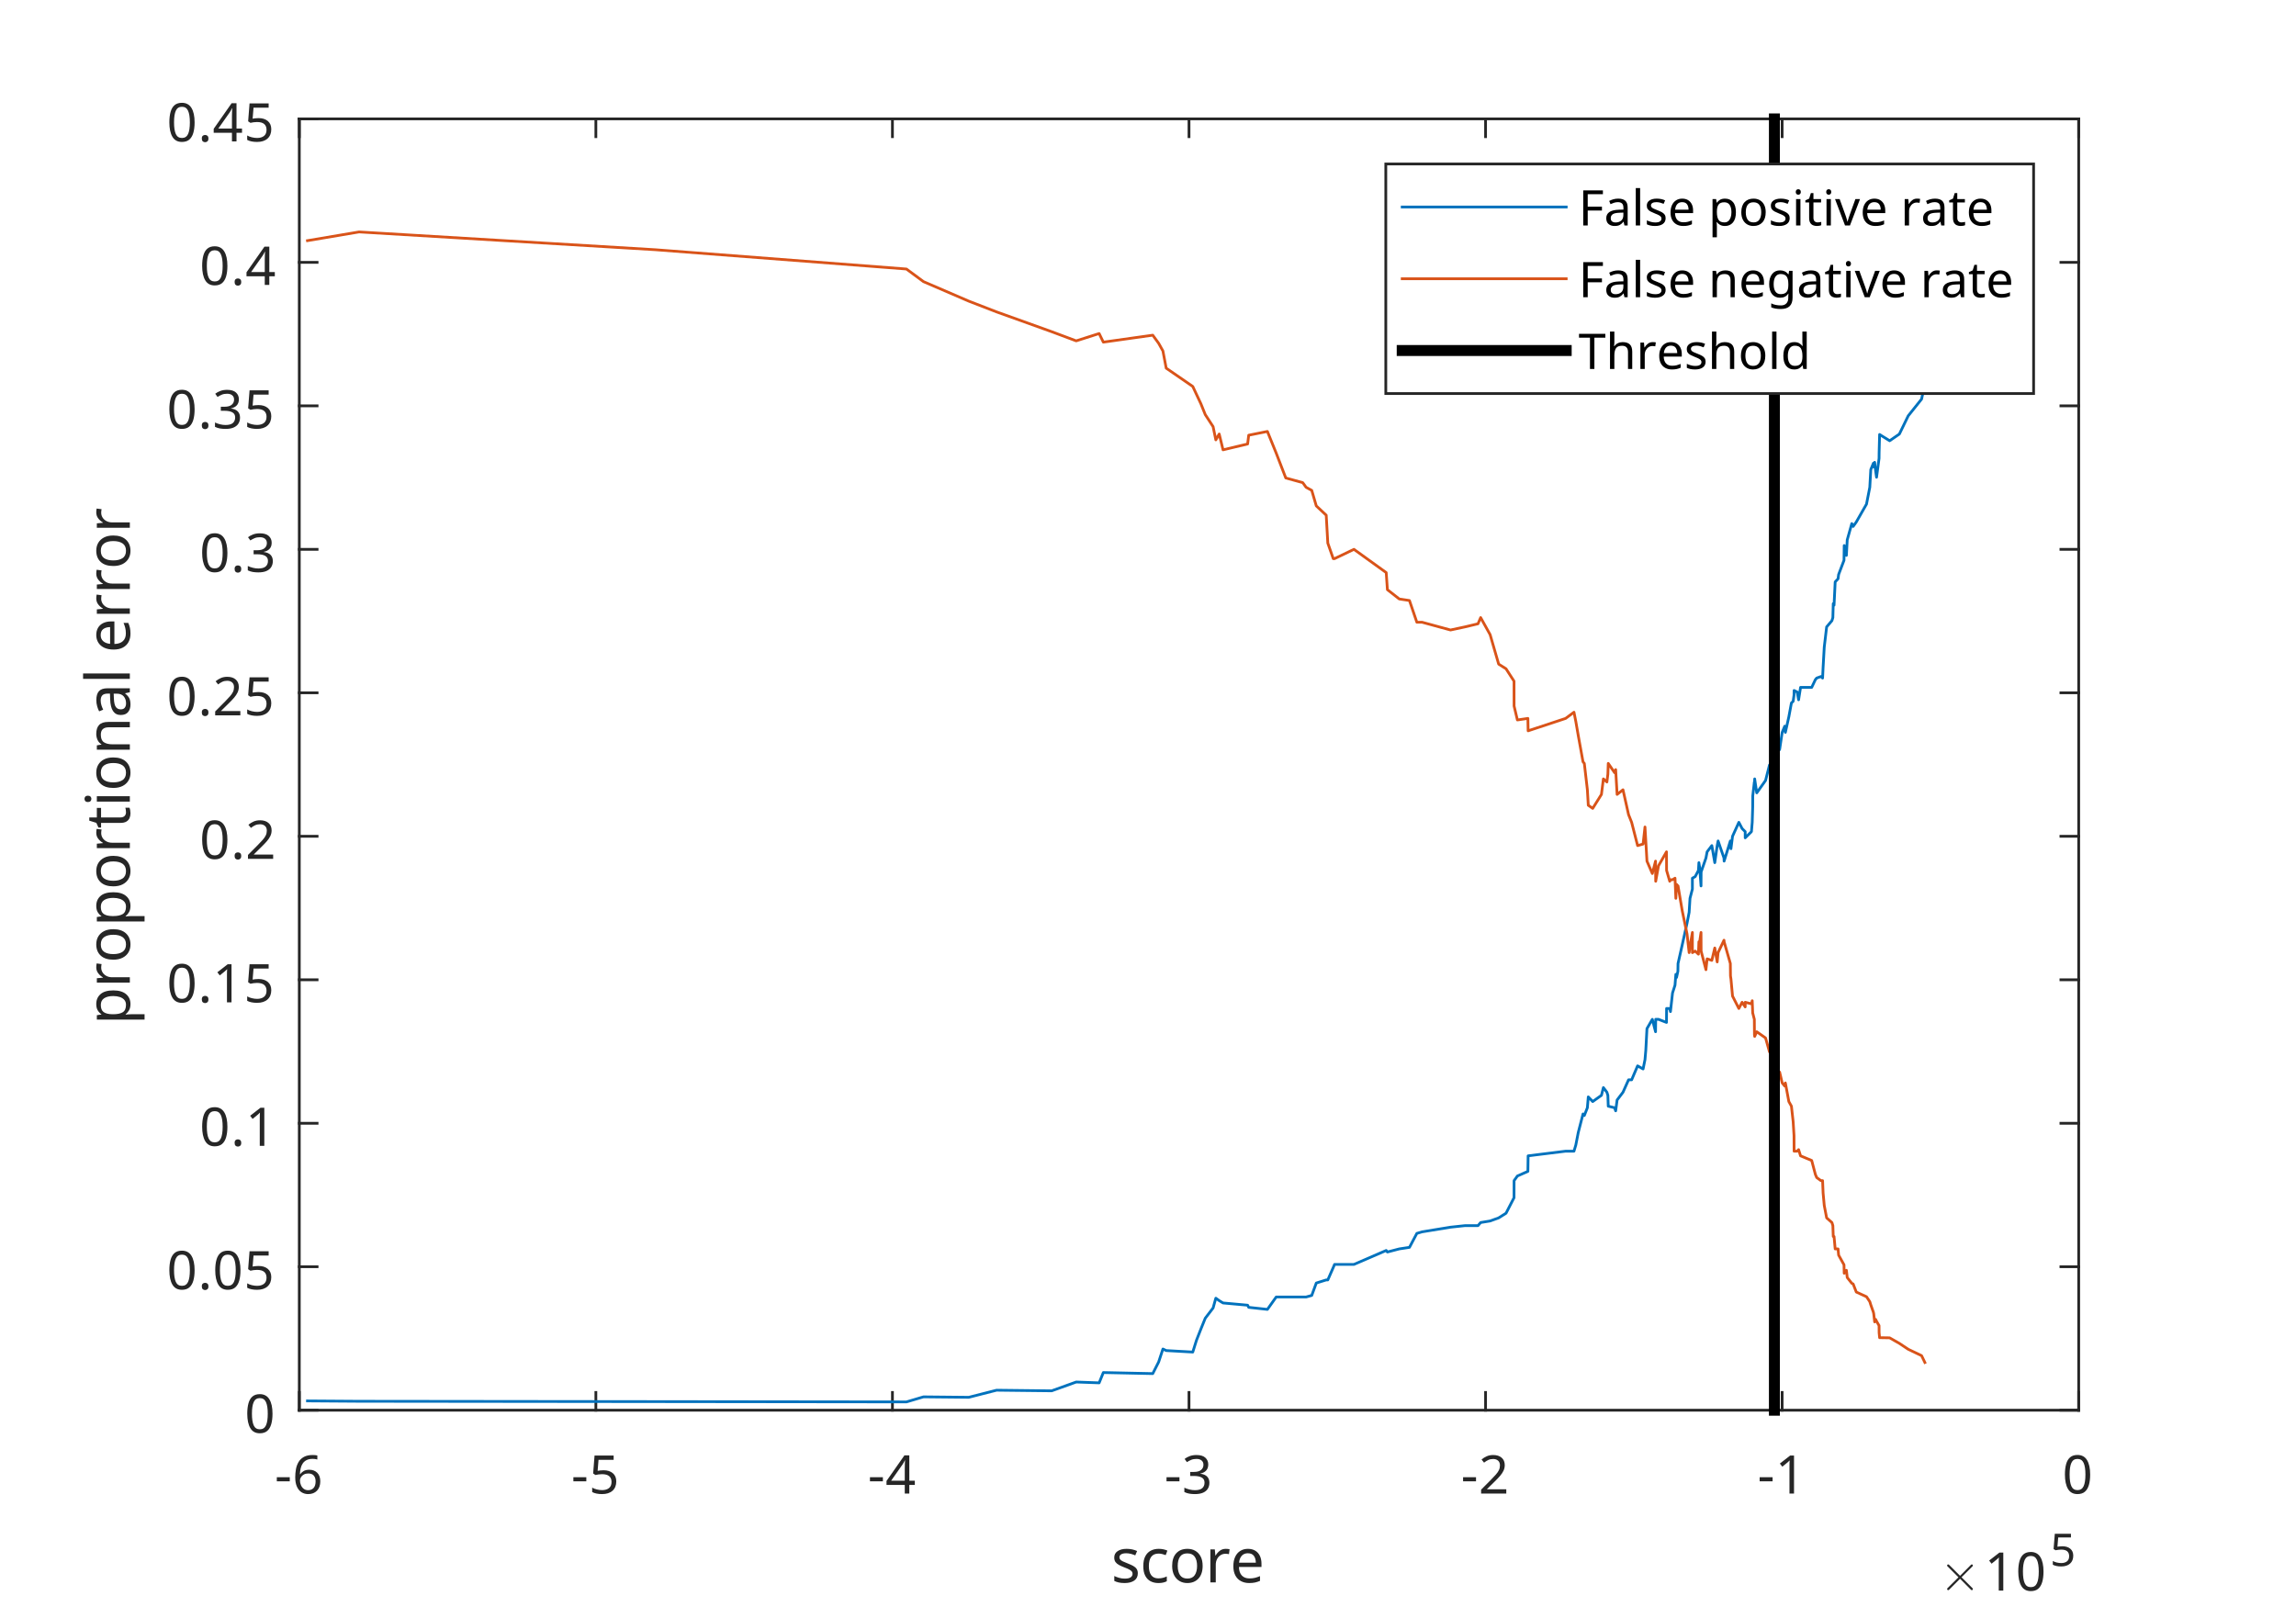 <?xml version="1.0"?>
<!DOCTYPE svg PUBLIC '-//W3C//DTD SVG 1.0//EN'
          'http://www.w3.org/TR/2001/REC-SVG-20010904/DTD/svg10.dtd'>
<svg xmlns:xlink="http://www.w3.org/1999/xlink" style="fill-opacity:1; color-rendering:auto; color-interpolation:auto; text-rendering:auto; stroke:black; stroke-linecap:square; stroke-miterlimit:10; shape-rendering:auto; stroke-opacity:1; fill:black; stroke-dasharray:none; font-weight:normal; stroke-width:1; font-family:'Dialog'; font-style:normal; stroke-linejoin:miter; font-size:12px; stroke-dashoffset:0; image-rendering:auto;" width="560" height="392" xmlns="http://www.w3.org/2000/svg"
><rect width="100%" height="100%" fill="#333333" stroke="none"/><!--Generated by the Batik Graphics2D SVG Generator--><defs id="genericDefs"
  /><g
  ><defs id="defs1"
    ><clipPath clipPathUnits="userSpaceOnUse" id="clipPath1"
      ><path d="M0 0 L560 0 L560 392 L0 392 L0 0 Z"
      /></clipPath
    ></defs
    ><g style="fill:white; stroke:white;"
    ><rect x="0" y="0" width="560" style="clip-path:url(#clipPath1); stroke:none;" height="392"
    /></g
    ><g style="fill:white; text-rendering:optimizeSpeed; color-rendering:optimizeSpeed; image-rendering:optimizeSpeed; shape-rendering:crispEdges; stroke:white; color-interpolation:sRGB;"
    ><rect x="0" width="560" height="392" y="0" style="stroke:none;"
      /><path style="stroke:none;" d="M73 344 L507 344 L507 29 L73 29 Z"
    /></g
    ><g style="fill:rgb(38,38,38); text-rendering:geometricPrecision; image-rendering:optimizeQuality; color-rendering:optimizeQuality; stroke-linejoin:round; stroke:rgb(38,38,38); color-interpolation:linearRGB; stroke-width:0.667;"
    ><line y2="344" style="fill:none;" x1="73" x2="507" y1="344"
      /><line y2="29" style="fill:none;" x1="73" x2="507" y1="29"
      /><line y2="339.66" style="fill:none;" x1="73" x2="73" y1="344"
      /><line y2="339.66" style="fill:none;" x1="145.333" x2="145.333" y1="344"
      /><line y2="339.66" style="fill:none;" x1="217.667" x2="217.667" y1="344"
      /><line y2="339.66" style="fill:none;" x1="290" x2="290" y1="344"
      /><line y2="339.66" style="fill:none;" x1="362.333" x2="362.333" y1="344"
      /><line y2="339.66" style="fill:none;" x1="434.667" x2="434.667" y1="344"
      /><line y2="339.66" style="fill:none;" x1="507" x2="507" y1="344"
      /><line y2="33.34" style="fill:none;" x1="73" x2="73" y1="29"
      /><line y2="33.34" style="fill:none;" x1="145.333" x2="145.333" y1="29"
      /><line y2="33.34" style="fill:none;" x1="217.667" x2="217.667" y1="29"
      /><line y2="33.34" style="fill:none;" x1="290" x2="290" y1="29"
      /><line y2="33.34" style="fill:none;" x1="362.333" x2="362.333" y1="29"
      /><line y2="33.34" style="fill:none;" x1="434.667" x2="434.667" y1="29"
      /><line y2="33.34" style="fill:none;" x1="507" x2="507" y1="29"
    /></g
    ><g transform="translate(73,349.333)" style="font-size:13.333px; fill:rgb(38,38,38); text-rendering:geometricPrecision; image-rendering:optimizeQuality; color-rendering:optimizeQuality; font-family:'SansSerif'; stroke:rgb(38,38,38); color-interpolation:linearRGB;"
    ><path style="stroke:none;" d="M-5.484 12.016 L-5.484 11.016 L-2.328 11.016 L-2.328 12.016 L-5.484 12.016 ZM-0.992 11.031 Q-0.992 10.031 -0.82 9.062 Q-0.648 8.094 -0.187 7.312 Q0.274 6.531 1.11 6.062 Q1.946 5.594 3.258 5.594 Q3.524 5.594 3.86 5.617 Q4.196 5.641 4.399 5.703 L4.399 6.688 Q4.164 6.609 3.875 6.57 Q3.586 6.531 3.274 6.531 Q2.383 6.531 1.789 6.828 Q1.196 7.125 0.844 7.641 Q0.492 8.156 0.336 8.836 Q0.18 9.516 0.149 10.281 L0.227 10.281 Q0.524 9.828 1.055 9.508 Q1.586 9.188 2.43 9.188 Q3.633 9.188 4.375 9.922 Q5.117 10.656 5.117 12.016 Q5.117 13.469 4.313 14.297 Q3.508 15.125 2.164 15.125 Q1.274 15.125 0.563 14.688 Q-0.148 14.25 -0.57 13.336 Q-0.992 12.422 -0.992 11.031 ZM2.149 14.172 Q2.977 14.172 3.477 13.641 Q3.977 13.109 3.977 12.016 Q3.977 11.125 3.531 10.609 Q3.086 10.094 2.196 10.094 Q1.571 10.094 1.117 10.344 Q0.664 10.594 0.414 10.984 Q0.164 11.375 0.164 11.781 Q0.164 12.344 0.383 12.898 Q0.602 13.453 1.047 13.812 Q1.492 14.172 2.149 14.172 Z"
    /></g
    ><g transform="translate(145.333,349.333)" style="font-size:13.333px; fill:rgb(38,38,38); text-rendering:geometricPrecision; image-rendering:optimizeQuality; color-rendering:optimizeQuality; font-family:'SansSerif'; stroke:rgb(38,38,38); color-interpolation:linearRGB;"
    ><path style="stroke:none;" d="M-5.484 12.016 L-5.484 11.016 L-2.328 11.016 L-2.328 12.016 L-5.484 12.016 ZM1.867 9.312 Q3.289 9.312 4.133 10.023 Q4.977 10.734 4.977 12.031 Q4.977 13.484 4.063 14.305 Q3.149 15.125 1.508 15.125 Q0.805 15.125 0.172 15 Q-0.461 14.875 -0.898 14.625 L-0.898 13.547 Q-0.429 13.828 0.242 13.992 Q0.914 14.156 1.524 14.156 Q2.555 14.156 3.188 13.672 Q3.821 13.188 3.821 12.156 Q3.821 11.25 3.258 10.758 Q2.696 10.266 1.492 10.266 Q1.117 10.266 0.649 10.328 Q0.18 10.391 -0.101 10.469 L-0.664 10.094 L-0.32 5.719 L4.336 5.719 L4.336 6.766 L0.649 6.766 L0.43 9.453 Q0.649 9.406 1.032 9.359 Q1.414 9.312 1.867 9.312 Z"
    /></g
    ><g transform="translate(217.667,349.333)" style="font-size:13.333px; fill:rgb(38,38,38); text-rendering:geometricPrecision; image-rendering:optimizeQuality; color-rendering:optimizeQuality; font-family:'SansSerif'; stroke:rgb(38,38,38); color-interpolation:linearRGB;"
    ><path style="stroke:none;" d="M-5.484 12.016 L-5.484 11.016 L-2.328 11.016 L-2.328 12.016 L-5.484 12.016 ZM5.461 12.891 L4.117 12.891 L4.117 15 L3.008 15 L3.008 12.891 L-1.445 12.891 L-1.445 11.922 L2.93 5.672 L4.117 5.672 L4.117 11.859 L5.461 11.859 L5.461 12.891 ZM3.008 8.938 Q3.008 8.266 3.031 7.789 Q3.055 7.312 3.071 6.891 L3.024 6.891 Q2.914 7.141 2.758 7.422 Q2.602 7.703 2.461 7.906 L-0.32 11.859 L3.008 11.859 L3.008 8.938 Z"
    /></g
    ><g transform="translate(290,349.333)" style="font-size:13.333px; fill:rgb(38,38,38); text-rendering:geometricPrecision; image-rendering:optimizeQuality; color-rendering:optimizeQuality; font-family:'SansSerif'; stroke:rgb(38,38,38); color-interpolation:linearRGB;"
    ><path style="stroke:none;" d="M-5.484 12.016 L-5.484 11.016 L-2.328 11.016 L-2.328 12.016 L-5.484 12.016 ZM4.696 7.891 Q4.696 8.828 4.18 9.383 Q3.664 9.938 2.774 10.109 L2.774 10.156 Q3.899 10.297 4.438 10.867 Q4.977 11.438 4.977 12.359 Q4.977 13.172 4.602 13.797 Q4.227 14.422 3.446 14.773 Q2.664 15.125 1.43 15.125 Q0.696 15.125 0.071 15.016 Q-0.554 14.906 -1.133 14.625 L-1.133 13.562 Q-0.539 13.844 0.133 14.008 Q0.805 14.172 1.43 14.172 Q2.68 14.172 3.235 13.68 Q3.789 13.188 3.789 12.328 Q3.789 11.469 3.11 11.086 Q2.43 10.703 1.196 10.703 L0.289 10.703 L0.289 9.719 L1.196 9.719 Q2.352 9.719 2.938 9.242 Q3.524 8.766 3.524 7.969 Q3.524 7.297 3.071 6.922 Q2.618 6.547 1.836 6.547 Q1.086 6.547 0.555 6.766 Q0.024 6.984 -0.507 7.328 L-1.07 6.547 Q-0.586 6.156 0.149 5.875 Q0.883 5.594 1.821 5.594 Q3.274 5.594 3.985 6.242 Q4.696 6.891 4.696 7.891 Z"
    /></g
    ><g transform="translate(362.333,349.333)" style="font-size:13.333px; fill:rgb(38,38,38); text-rendering:geometricPrecision; image-rendering:optimizeQuality; color-rendering:optimizeQuality; font-family:'SansSerif'; stroke:rgb(38,38,38); color-interpolation:linearRGB;"
    ><path style="stroke:none;" d="M-5.484 12.016 L-5.484 11.016 L-2.328 11.016 L-2.328 12.016 L-5.484 12.016 ZM5.055 15 L-1.086 15 L-1.086 14.047 L1.352 11.594 Q2.039 10.891 2.524 10.344 Q3.008 9.797 3.258 9.273 Q3.508 8.75 3.508 8.125 Q3.508 7.359 3.047 6.961 Q2.586 6.562 1.867 6.562 Q1.196 6.562 0.68 6.797 Q0.164 7.031 -0.367 7.453 L-0.976 6.688 Q-0.429 6.219 0.274 5.906 Q0.977 5.594 1.867 5.594 Q3.164 5.594 3.922 6.25 Q4.68 6.906 4.68 8.062 Q4.68 8.781 4.375 9.422 Q4.071 10.062 3.539 10.68 Q3.008 11.297 2.289 12 L0.352 13.906 L0.352 13.953 L5.055 13.953 L5.055 15 Z"
    /></g
    ><g transform="translate(434.667,349.333)" style="font-size:13.333px; fill:rgb(38,38,38); text-rendering:geometricPrecision; image-rendering:optimizeQuality; color-rendering:optimizeQuality; font-family:'SansSerif'; stroke:rgb(38,38,38); color-interpolation:linearRGB;"
    ><path style="stroke:none;" d="M-5.484 12.016 L-5.484 11.016 L-2.328 11.016 L-2.328 12.016 L-5.484 12.016 ZM2.899 15 L1.789 15 L1.789 8.516 Q1.789 7.953 1.797 7.617 Q1.805 7.281 1.836 6.906 Q1.633 7.125 1.461 7.266 Q1.289 7.406 1.039 7.625 L0.039 8.438 L-0.554 7.672 L1.961 5.719 L2.899 5.719 L2.899 15 Z"
    /></g
    ><g transform="translate(507,349.333)" style="font-size:13.333px; fill:rgb(38,38,38); text-rendering:geometricPrecision; image-rendering:optimizeQuality; color-rendering:optimizeQuality; font-family:'SansSerif'; stroke:rgb(38,38,38); color-interpolation:linearRGB;"
    ><path style="stroke:none;" d="M2.797 10.344 Q2.797 11.844 2.484 12.914 Q2.172 13.984 1.5 14.555 Q0.828 15.125 -0.297 15.125 Q-1.875 15.125 -2.617 13.859 Q-3.359 12.594 -3.359 10.344 Q-3.359 8.844 -3.055 7.773 Q-2.75 6.703 -2.078 6.141 Q-1.406 5.578 -0.297 5.578 Q1.266 5.578 2.031 6.828 Q2.797 8.078 2.797 10.344 ZM-2.219 10.344 Q-2.219 12.25 -1.781 13.203 Q-1.344 14.156 -0.297 14.156 Q0.75 14.156 1.195 13.211 Q1.641 12.266 1.641 10.344 Q1.641 8.453 1.195 7.5 Q0.75 6.547 -0.297 6.547 Q-1.344 6.547 -1.781 7.5 Q-2.219 8.453 -2.219 10.344 Z"
    /></g
    ><g transform="translate(290,370)" style="font-size:14.667px; fill:rgb(38,38,38); text-rendering:geometricPrecision; image-rendering:optimizeQuality; color-rendering:optimizeQuality; font-family:'SansSerif'; stroke:rgb(38,38,38); color-interpolation:linearRGB;"
    ><path style="stroke:none;" d="M-12.484 13.781 Q-12.484 14.953 -13.359 15.555 Q-14.234 16.156 -15.703 16.156 Q-16.547 16.156 -17.148 16.016 Q-17.75 15.875 -18.219 15.641 L-18.219 14.438 Q-17.734 14.688 -17.055 14.883 Q-16.375 15.078 -15.672 15.078 Q-14.672 15.078 -14.219 14.758 Q-13.766 14.438 -13.766 13.906 Q-13.766 13.594 -13.93 13.359 Q-14.094 13.125 -14.523 12.883 Q-14.953 12.641 -15.75 12.344 Q-16.531 12.047 -17.086 11.742 Q-17.641 11.438 -17.938 11.016 Q-18.234 10.594 -18.234 9.938 Q-18.234 8.922 -17.398 8.367 Q-16.562 7.812 -15.219 7.812 Q-14.484 7.812 -13.844 7.953 Q-13.203 8.094 -12.656 8.344 L-13.109 9.406 Q-13.609 9.188 -14.164 9.039 Q-14.719 8.891 -15.312 8.891 Q-16.125 8.891 -16.547 9.156 Q-16.969 9.422 -16.969 9.859 Q-16.969 10.188 -16.773 10.422 Q-16.578 10.656 -16.125 10.875 Q-15.672 11.094 -14.906 11.391 Q-14.141 11.688 -13.602 11.984 Q-13.062 12.281 -12.773 12.711 Q-12.484 13.141 -12.484 13.781 ZM-7.476 16.156 Q-8.539 16.156 -9.374 15.719 Q-10.21 15.281 -10.679 14.367 Q-11.148 13.453 -11.148 12.031 Q-11.148 10.547 -10.656 9.617 Q-10.164 8.688 -9.312 8.25 Q-8.46 7.812 -7.382 7.812 Q-6.773 7.812 -6.203 7.938 Q-5.632 8.062 -5.273 8.25 L-5.679 9.344 Q-6.039 9.203 -6.515 9.086 Q-6.992 8.969 -7.414 8.969 Q-9.789 8.969 -9.789 12.016 Q-9.789 13.469 -9.21 14.242 Q-8.632 15.016 -7.492 15.016 Q-6.835 15.016 -6.328 14.875 Q-5.82 14.734 -5.414 14.547 L-5.414 15.719 Q-5.804 15.922 -6.296 16.039 Q-6.789 16.156 -7.476 16.156 ZM3.328 11.969 Q3.328 13.953 2.312 15.055 Q1.297 16.156 -0.422 16.156 Q-1.484 16.156 -2.32 15.664 Q-3.156 15.172 -3.633 14.234 Q-4.109 13.297 -4.109 11.969 Q-4.109 9.969 -3.109 8.891 Q-2.109 7.812 -0.375 7.812 Q0.719 7.812 1.547 8.297 Q2.375 8.781 2.852 9.703 Q3.328 10.625 3.328 11.969 ZM-2.75 11.969 Q-2.75 13.391 -2.188 14.227 Q-1.625 15.062 -0.391 15.062 Q0.828 15.062 1.398 14.227 Q1.969 13.391 1.969 11.969 Q1.969 10.547 1.398 9.734 Q0.828 8.922 -0.406 8.922 Q-1.641 8.922 -2.195 9.734 Q-2.75 10.547 -2.75 11.969 ZM8.965 7.812 Q9.184 7.812 9.45 7.836 Q9.715 7.859 9.903 7.906 L9.746 9.109 Q9.543 9.062 9.309 9.039 Q9.075 9.016 8.871 9.016 Q8.246 9.016 7.707 9.352 Q7.168 9.688 6.848 10.297 Q6.528 10.906 6.528 11.703 L6.528 16 L5.215 16 L5.215 7.953 L6.293 7.953 L6.434 9.438 L6.497 9.438 Q6.887 8.766 7.504 8.289 Q8.121 7.812 8.965 7.812 ZM14.365 7.812 Q15.412 7.812 16.154 8.258 Q16.896 8.703 17.287 9.523 Q17.678 10.344 17.678 11.438 L17.678 12.234 L12.178 12.234 Q12.209 13.594 12.881 14.312 Q13.553 15.031 14.74 15.031 Q15.506 15.031 16.099 14.883 Q16.693 14.734 17.318 14.469 L17.318 15.625 Q16.709 15.891 16.107 16.023 Q15.506 16.156 14.678 16.156 Q13.553 16.156 12.67 15.688 Q11.787 15.219 11.303 14.297 Q10.818 13.375 10.818 12.047 Q10.818 10.719 11.256 9.773 Q11.693 8.828 12.498 8.32 Q13.303 7.812 14.365 7.812 ZM14.35 8.891 Q13.412 8.891 12.865 9.5 Q12.318 10.109 12.209 11.188 L16.303 11.188 Q16.287 10.172 15.826 9.531 Q15.365 8.891 14.35 8.891 Z"
    /></g
    ><g transform="translate(473,388)" style="font-size:13.333px; fill:rgb(38,38,38); text-rendering:geometricPrecision; image-rendering:optimizeQuality; color-rendering:optimizeQuality; font-family:'mwb_cmsy10'; stroke:rgb(38,38,38); color-interpolation:linearRGB;"
    ><path style="stroke:none;" d="M1.906 -0.375 Q1.906 -0.469 1.969 -0.562 L4.672 -3.25 L1.969 -5.953 Q1.906 -6.016 1.906 -6.125 Q1.906 -6.219 1.984 -6.305 Q2.062 -6.391 2.172 -6.391 Q2.266 -6.391 2.375 -6.297 L5.062 -3.609 L7.734 -6.297 Q7.844 -6.391 7.922 -6.391 Q8.031 -6.391 8.109 -6.312 Q8.188 -6.234 8.188 -6.125 Q8.188 -6.016 8.125 -5.953 L5.422 -3.25 L8.125 -0.562 Q8.188 -0.469 8.188 -0.375 Q8.188 -0.266 8.109 -0.188 Q8.031 -0.109 7.922 -0.109 Q7.828 -0.109 7.734 -0.203 L5.062 -2.891 L2.375 -0.203 Q2.266 -0.109 2.172 -0.109 Q2.062 -0.109 1.984 -0.195 Q1.906 -0.281 1.906 -0.375 Z"
    /></g
    ><g transform="translate(484,388)" style="font-size:13.333px; fill:rgb(38,38,38); text-rendering:geometricPrecision; image-rendering:optimizeQuality; color-rendering:optimizeQuality; font-family:'SansSerif'; stroke:rgb(38,38,38); color-interpolation:linearRGB;"
    ><path style="stroke:none;" d="M4.609 0 L3.5 0 L3.5 -6.484 Q3.5 -7.047 3.508 -7.383 Q3.516 -7.719 3.547 -8.094 Q3.344 -7.875 3.172 -7.734 Q3 -7.594 2.75 -7.375 L1.75 -6.562 L1.156 -7.328 L3.672 -9.281 L4.609 -9.281 L4.609 0 ZM14.416 -4.656 Q14.416 -3.156 14.104 -2.086 Q13.791 -1.016 13.12 -0.445 Q12.448 0.125 11.323 0.125 Q9.745 0.125 9.002 -1.141 Q8.26 -2.406 8.26 -4.656 Q8.26 -6.156 8.565 -7.227 Q8.87 -8.297 9.541 -8.859 Q10.213 -9.422 11.323 -9.422 Q12.885 -9.422 13.651 -8.172 Q14.416 -6.922 14.416 -4.656 ZM9.401 -4.656 Q9.401 -2.75 9.838 -1.797 Q10.276 -0.844 11.323 -0.844 Q12.37 -0.844 12.815 -1.789 Q13.26 -2.734 13.26 -4.656 Q13.26 -6.547 12.815 -7.5 Q12.37 -8.453 11.323 -8.453 Q10.276 -8.453 9.838 -7.5 Q9.401 -6.547 9.401 -4.656 Z"
    /></g
    ><g transform="translate(500,382)" style="font-size:10.667px; fill:rgb(38,38,38); text-rendering:geometricPrecision; image-rendering:optimizeQuality; color-rendering:optimizeQuality; font-family:'SansSerif'; stroke:rgb(38,38,38); color-interpolation:linearRGB;"
    ><path style="stroke:none;" d="M3.031 -4.812 Q4.234 -4.812 4.953 -4.211 Q5.672 -3.609 5.672 -2.516 Q5.672 -1.281 4.891 -0.586 Q4.109 0.109 2.734 0.109 Q2.125 0.109 1.594 0 Q1.062 -0.109 0.688 -0.312 L0.688 -1.234 Q1.094 -0.984 1.656 -0.852 Q2.219 -0.719 2.734 -0.719 Q3.609 -0.719 4.141 -1.133 Q4.672 -1.547 4.672 -2.406 Q4.672 -3.172 4.203 -3.586 Q3.734 -4 2.703 -4 Q2.391 -4 2 -3.945 Q1.609 -3.891 1.359 -3.844 L0.875 -4.141 L1.172 -7.859 L5.109 -7.859 L5.109 -6.969 L2 -6.969 L1.812 -4.703 Q2 -4.734 2.32 -4.773 Q2.641 -4.812 3.031 -4.812 Z"
    /></g
    ><g style="fill:rgb(38,38,38); text-rendering:geometricPrecision; image-rendering:optimizeQuality; color-rendering:optimizeQuality; stroke-linejoin:round; stroke:rgb(38,38,38); color-interpolation:linearRGB; stroke-width:0.667;"
    ><line y2="29" style="fill:none;" x1="73" x2="73" y1="344"
      /><line y2="29" style="fill:none;" x1="507" x2="507" y1="344"
      /><line y2="344" style="fill:none;" x1="73" x2="77.34" y1="344"
      /><line y2="309" style="fill:none;" x1="73" x2="77.34" y1="309"
      /><line y2="274" style="fill:none;" x1="73" x2="77.34" y1="274"
      /><line y2="239" style="fill:none;" x1="73" x2="77.34" y1="239"
      /><line y2="204" style="fill:none;" x1="73" x2="77.34" y1="204"
      /><line y2="169" style="fill:none;" x1="73" x2="77.34" y1="169"
      /><line y2="134" style="fill:none;" x1="73" x2="77.34" y1="134"
      /><line y2="99" style="fill:none;" x1="73" x2="77.34" y1="99"
      /><line y2="64" style="fill:none;" x1="73" x2="77.34" y1="64"
      /><line y2="29" style="fill:none;" x1="73" x2="77.34" y1="29"
      /><line y2="344" style="fill:none;" x1="507" x2="502.66" y1="344"
      /><line y2="309" style="fill:none;" x1="507" x2="502.66" y1="309"
      /><line y2="274" style="fill:none;" x1="507" x2="502.66" y1="274"
      /><line y2="239" style="fill:none;" x1="507" x2="502.66" y1="239"
      /><line y2="204" style="fill:none;" x1="507" x2="502.66" y1="204"
      /><line y2="169" style="fill:none;" x1="507" x2="502.66" y1="169"
      /><line y2="134" style="fill:none;" x1="507" x2="502.66" y1="134"
      /><line y2="99" style="fill:none;" x1="507" x2="502.66" y1="99"
      /><line y2="64" style="fill:none;" x1="507" x2="502.66" y1="64"
      /><line y2="29" style="fill:none;" x1="507" x2="502.66" y1="29"
    /></g
    ><g transform="translate(67.667,344)" style="font-size:13.333px; fill:rgb(38,38,38); text-rendering:geometricPrecision; image-rendering:optimizeQuality; color-rendering:optimizeQuality; font-family:'SansSerif'; stroke:rgb(38,38,38); color-interpolation:linearRGB;"
    ><path style="stroke:none;" d="M-1.203 0.844 Q-1.203 2.344 -1.516 3.414 Q-1.828 4.484 -2.5 5.055 Q-3.172 5.625 -4.297 5.625 Q-5.875 5.625 -6.617 4.359 Q-7.359 3.094 -7.359 0.844 Q-7.359 -0.656 -7.055 -1.727 Q-6.75 -2.797 -6.078 -3.359 Q-5.406 -3.922 -4.297 -3.922 Q-2.734 -3.922 -1.969 -2.672 Q-1.203 -1.422 -1.203 0.844 ZM-6.219 0.844 Q-6.219 2.75 -5.781 3.703 Q-5.344 4.656 -4.297 4.656 Q-3.25 4.656 -2.805 3.711 Q-2.359 2.766 -2.359 0.844 Q-2.359 -1.047 -2.805 -2 Q-3.25 -2.953 -4.297 -2.953 Q-5.344 -2.953 -5.781 -2 Q-6.219 -1.047 -6.219 0.844 Z"
    /></g
    ><g transform="translate(67.667,309)" style="font-size:13.333px; fill:rgb(38,38,38); text-rendering:geometricPrecision; image-rendering:optimizeQuality; color-rendering:optimizeQuality; font-family:'SansSerif'; stroke:rgb(38,38,38); color-interpolation:linearRGB;"
    ><path style="stroke:none;" d="M-20.203 0.844 Q-20.203 2.344 -20.516 3.414 Q-20.828 4.484 -21.5 5.055 Q-22.172 5.625 -23.297 5.625 Q-24.875 5.625 -25.617 4.359 Q-26.359 3.094 -26.359 0.844 Q-26.359 -0.656 -26.055 -1.727 Q-25.75 -2.797 -25.078 -3.359 Q-24.406 -3.922 -23.297 -3.922 Q-21.734 -3.922 -20.969 -2.672 Q-20.203 -1.422 -20.203 0.844 ZM-25.219 0.844 Q-25.219 2.75 -24.781 3.703 Q-24.344 4.656 -23.297 4.656 Q-22.25 4.656 -21.805 3.711 Q-21.359 2.766 -21.359 0.844 Q-21.359 -1.047 -21.805 -2 Q-22.25 -2.953 -23.297 -2.953 Q-24.344 -2.953 -24.781 -2 Q-25.219 -1.047 -25.219 0.844 ZM-18.443 4.797 Q-18.443 4.312 -18.209 4.117 Q-17.974 3.922 -17.646 3.922 Q-17.318 3.922 -17.076 4.117 Q-16.834 4.312 -16.834 4.797 Q-16.834 5.266 -17.076 5.477 Q-17.318 5.688 -17.646 5.688 Q-17.974 5.688 -18.209 5.477 Q-18.443 5.266 -18.443 4.797 ZM-9.014 0.844 Q-9.014 2.344 -9.326 3.414 Q-9.639 4.484 -10.31 5.055 Q-10.982 5.625 -12.107 5.625 Q-13.685 5.625 -14.428 4.359 Q-15.17 3.094 -15.17 0.844 Q-15.17 -0.656 -14.865 -1.727 Q-14.56 -2.797 -13.889 -3.359 Q-13.217 -3.922 -12.107 -3.922 Q-10.545 -3.922 -9.779 -2.672 Q-9.014 -1.422 -9.014 0.844 ZM-14.029 0.844 Q-14.029 2.75 -13.592 3.703 Q-13.154 4.656 -12.107 4.656 Q-11.06 4.656 -10.615 3.711 Q-10.17 2.766 -10.17 0.844 Q-10.17 -1.047 -10.615 -2 Q-11.06 -2.953 -12.107 -2.953 Q-13.154 -2.953 -13.592 -2 Q-14.029 -1.047 -14.029 0.844 ZM-4.613 -0.188 Q-3.191 -0.188 -2.347 0.523 Q-1.503 1.234 -1.503 2.531 Q-1.503 3.984 -2.417 4.805 Q-3.332 5.625 -4.972 5.625 Q-5.675 5.625 -6.308 5.5 Q-6.941 5.375 -7.378 5.125 L-7.378 4.047 Q-6.91 4.328 -6.238 4.492 Q-5.566 4.656 -4.957 4.656 Q-3.925 4.656 -3.292 4.172 Q-2.66 3.688 -2.66 2.656 Q-2.66 1.75 -3.222 1.258 Q-3.785 0.766 -4.988 0.766 Q-5.363 0.766 -5.832 0.828 Q-6.3 0.891 -6.582 0.969 L-7.144 0.594 L-6.8 -3.781 L-2.144 -3.781 L-2.144 -2.734 L-5.832 -2.734 L-6.05 -0.047 Q-5.832 -0.094 -5.449 -0.141 Q-5.066 -0.188 -4.613 -0.188 Z"
    /></g
    ><g transform="translate(67.667,274)" style="font-size:13.333px; fill:rgb(38,38,38); text-rendering:geometricPrecision; image-rendering:optimizeQuality; color-rendering:optimizeQuality; font-family:'SansSerif'; stroke:rgb(38,38,38); color-interpolation:linearRGB;"
    ><path style="stroke:none;" d="M-12.203 0.844 Q-12.203 2.344 -12.516 3.414 Q-12.828 4.484 -13.5 5.055 Q-14.172 5.625 -15.297 5.625 Q-16.875 5.625 -17.617 4.359 Q-18.359 3.094 -18.359 0.844 Q-18.359 -0.656 -18.055 -1.727 Q-17.75 -2.797 -17.078 -3.359 Q-16.406 -3.922 -15.297 -3.922 Q-13.734 -3.922 -12.969 -2.672 Q-12.203 -1.422 -12.203 0.844 ZM-17.219 0.844 Q-17.219 2.75 -16.781 3.703 Q-16.344 4.656 -15.297 4.656 Q-14.25 4.656 -13.805 3.711 Q-13.359 2.766 -13.359 0.844 Q-13.359 -1.047 -13.805 -2 Q-14.25 -2.953 -15.297 -2.953 Q-16.344 -2.953 -16.781 -2 Q-17.219 -1.047 -17.219 0.844 ZM-10.443 4.797 Q-10.443 4.312 -10.209 4.117 Q-9.974 3.922 -9.646 3.922 Q-9.318 3.922 -9.076 4.117 Q-8.834 4.312 -8.834 4.797 Q-8.834 5.266 -9.076 5.477 Q-9.318 5.688 -9.646 5.688 Q-9.974 5.688 -10.209 5.477 Q-10.443 5.266 -10.443 4.797 ZM-3.201 5.5 L-4.31 5.5 L-4.31 -0.984 Q-4.31 -1.547 -4.303 -1.883 Q-4.295 -2.219 -4.263 -2.594 Q-4.467 -2.375 -4.638 -2.234 Q-4.81 -2.094 -5.06 -1.875 L-6.06 -1.062 L-6.654 -1.828 L-4.138 -3.781 L-3.201 -3.781 L-3.201 5.5 Z"
    /></g
    ><g transform="translate(67.667,239)" style="font-size:13.333px; fill:rgb(38,38,38); text-rendering:geometricPrecision; image-rendering:optimizeQuality; color-rendering:optimizeQuality; font-family:'SansSerif'; stroke:rgb(38,38,38); color-interpolation:linearRGB;"
    ><path style="stroke:none;" d="M-20.203 0.844 Q-20.203 2.344 -20.516 3.414 Q-20.828 4.484 -21.5 5.055 Q-22.172 5.625 -23.297 5.625 Q-24.875 5.625 -25.617 4.359 Q-26.359 3.094 -26.359 0.844 Q-26.359 -0.656 -26.055 -1.727 Q-25.75 -2.797 -25.078 -3.359 Q-24.406 -3.922 -23.297 -3.922 Q-21.734 -3.922 -20.969 -2.672 Q-20.203 -1.422 -20.203 0.844 ZM-25.219 0.844 Q-25.219 2.75 -24.781 3.703 Q-24.344 4.656 -23.297 4.656 Q-22.25 4.656 -21.805 3.711 Q-21.359 2.766 -21.359 0.844 Q-21.359 -1.047 -21.805 -2 Q-22.25 -2.953 -23.297 -2.953 Q-24.344 -2.953 -24.781 -2 Q-25.219 -1.047 -25.219 0.844 ZM-18.443 4.797 Q-18.443 4.312 -18.209 4.117 Q-17.974 3.922 -17.646 3.922 Q-17.318 3.922 -17.076 4.117 Q-16.834 4.312 -16.834 4.797 Q-16.834 5.266 -17.076 5.477 Q-17.318 5.688 -17.646 5.688 Q-17.974 5.688 -18.209 5.477 Q-18.443 5.266 -18.443 4.797 ZM-11.201 5.5 L-12.31 5.5 L-12.31 -0.984 Q-12.31 -1.547 -12.303 -1.883 Q-12.295 -2.219 -12.264 -2.594 Q-12.467 -2.375 -12.639 -2.234 Q-12.81 -2.094 -13.06 -1.875 L-14.06 -1.062 L-14.654 -1.828 L-12.139 -3.781 L-11.201 -3.781 L-11.201 5.5 ZM-4.613 -0.188 Q-3.191 -0.188 -2.347 0.523 Q-1.503 1.234 -1.503 2.531 Q-1.503 3.984 -2.417 4.805 Q-3.332 5.625 -4.972 5.625 Q-5.675 5.625 -6.308 5.5 Q-6.941 5.375 -7.378 5.125 L-7.378 4.047 Q-6.91 4.328 -6.238 4.492 Q-5.566 4.656 -4.957 4.656 Q-3.925 4.656 -3.292 4.172 Q-2.66 3.688 -2.66 2.656 Q-2.66 1.75 -3.222 1.258 Q-3.785 0.766 -4.988 0.766 Q-5.363 0.766 -5.832 0.828 Q-6.3 0.891 -6.582 0.969 L-7.144 0.594 L-6.8 -3.781 L-2.144 -3.781 L-2.144 -2.734 L-5.832 -2.734 L-6.05 -0.047 Q-5.832 -0.094 -5.449 -0.141 Q-5.066 -0.188 -4.613 -0.188 Z"
    /></g
    ><g transform="translate(67.667,204)" style="font-size:13.333px; fill:rgb(38,38,38); text-rendering:geometricPrecision; image-rendering:optimizeQuality; color-rendering:optimizeQuality; font-family:'SansSerif'; stroke:rgb(38,38,38); color-interpolation:linearRGB;"
    ><path style="stroke:none;" d="M-12.203 0.844 Q-12.203 2.344 -12.516 3.414 Q-12.828 4.484 -13.5 5.055 Q-14.172 5.625 -15.297 5.625 Q-16.875 5.625 -17.617 4.359 Q-18.359 3.094 -18.359 0.844 Q-18.359 -0.656 -18.055 -1.727 Q-17.75 -2.797 -17.078 -3.359 Q-16.406 -3.922 -15.297 -3.922 Q-13.734 -3.922 -12.969 -2.672 Q-12.203 -1.422 -12.203 0.844 ZM-17.219 0.844 Q-17.219 2.75 -16.781 3.703 Q-16.344 4.656 -15.297 4.656 Q-14.25 4.656 -13.805 3.711 Q-13.359 2.766 -13.359 0.844 Q-13.359 -1.047 -13.805 -2 Q-14.25 -2.953 -15.297 -2.953 Q-16.344 -2.953 -16.781 -2 Q-17.219 -1.047 -17.219 0.844 ZM-10.443 4.797 Q-10.443 4.312 -10.209 4.117 Q-9.974 3.922 -9.646 3.922 Q-9.318 3.922 -9.076 4.117 Q-8.834 4.312 -8.834 4.797 Q-8.834 5.266 -9.076 5.477 Q-9.318 5.688 -9.646 5.688 Q-9.974 5.688 -10.209 5.477 Q-10.443 5.266 -10.443 4.797 ZM-1.045 5.5 L-7.185 5.5 L-7.185 4.547 L-4.748 2.094 Q-4.06 1.391 -3.576 0.844 Q-3.092 0.297 -2.842 -0.227 Q-2.592 -0.75 -2.592 -1.375 Q-2.592 -2.141 -3.053 -2.539 Q-3.514 -2.938 -4.232 -2.938 Q-4.904 -2.938 -5.42 -2.703 Q-5.935 -2.469 -6.467 -2.047 L-7.076 -2.812 Q-6.529 -3.281 -5.826 -3.594 Q-5.123 -3.906 -4.232 -3.906 Q-2.935 -3.906 -2.178 -3.25 Q-1.42 -2.594 -1.42 -1.438 Q-1.42 -0.719 -1.724 -0.078 Q-2.029 0.562 -2.56 1.18 Q-3.092 1.797 -3.81 2.5 L-5.748 4.406 L-5.748 4.453 L-1.045 4.453 L-1.045 5.5 Z"
    /></g
    ><g transform="translate(67.667,169)" style="font-size:13.333px; fill:rgb(38,38,38); text-rendering:geometricPrecision; image-rendering:optimizeQuality; color-rendering:optimizeQuality; font-family:'SansSerif'; stroke:rgb(38,38,38); color-interpolation:linearRGB;"
    ><path style="stroke:none;" d="M-20.203 0.844 Q-20.203 2.344 -20.516 3.414 Q-20.828 4.484 -21.5 5.055 Q-22.172 5.625 -23.297 5.625 Q-24.875 5.625 -25.617 4.359 Q-26.359 3.094 -26.359 0.844 Q-26.359 -0.656 -26.055 -1.727 Q-25.75 -2.797 -25.078 -3.359 Q-24.406 -3.922 -23.297 -3.922 Q-21.734 -3.922 -20.969 -2.672 Q-20.203 -1.422 -20.203 0.844 ZM-25.219 0.844 Q-25.219 2.75 -24.781 3.703 Q-24.344 4.656 -23.297 4.656 Q-22.25 4.656 -21.805 3.711 Q-21.359 2.766 -21.359 0.844 Q-21.359 -1.047 -21.805 -2 Q-22.25 -2.953 -23.297 -2.953 Q-24.344 -2.953 -24.781 -2 Q-25.219 -1.047 -25.219 0.844 ZM-18.443 4.797 Q-18.443 4.312 -18.209 4.117 Q-17.974 3.922 -17.646 3.922 Q-17.318 3.922 -17.076 4.117 Q-16.834 4.312 -16.834 4.797 Q-16.834 5.266 -17.076 5.477 Q-17.318 5.688 -17.646 5.688 Q-17.974 5.688 -18.209 5.477 Q-18.443 5.266 -18.443 4.797 ZM-9.045 5.5 L-15.185 5.5 L-15.185 4.547 L-12.748 2.094 Q-12.06 1.391 -11.576 0.844 Q-11.092 0.297 -10.842 -0.227 Q-10.592 -0.75 -10.592 -1.375 Q-10.592 -2.141 -11.053 -2.539 Q-11.514 -2.938 -12.232 -2.938 Q-12.904 -2.938 -13.42 -2.703 Q-13.935 -2.469 -14.467 -2.047 L-15.076 -2.812 Q-14.529 -3.281 -13.826 -3.594 Q-13.123 -3.906 -12.232 -3.906 Q-10.935 -3.906 -10.178 -3.25 Q-9.42 -2.594 -9.42 -1.438 Q-9.42 -0.719 -9.725 -0.078 Q-10.029 0.562 -10.56 1.18 Q-11.092 1.797 -11.81 2.5 L-13.748 4.406 L-13.748 4.453 L-9.045 4.453 L-9.045 5.5 ZM-4.613 -0.188 Q-3.191 -0.188 -2.347 0.523 Q-1.503 1.234 -1.503 2.531 Q-1.503 3.984 -2.417 4.805 Q-3.332 5.625 -4.972 5.625 Q-5.675 5.625 -6.308 5.5 Q-6.941 5.375 -7.378 5.125 L-7.378 4.047 Q-6.91 4.328 -6.238 4.492 Q-5.566 4.656 -4.957 4.656 Q-3.925 4.656 -3.292 4.172 Q-2.66 3.688 -2.66 2.656 Q-2.66 1.75 -3.222 1.258 Q-3.785 0.766 -4.988 0.766 Q-5.363 0.766 -5.832 0.828 Q-6.3 0.891 -6.582 0.969 L-7.144 0.594 L-6.8 -3.781 L-2.144 -3.781 L-2.144 -2.734 L-5.832 -2.734 L-6.05 -0.047 Q-5.832 -0.094 -5.449 -0.141 Q-5.066 -0.188 -4.613 -0.188 Z"
    /></g
    ><g transform="translate(67.667,134)" style="font-size:13.333px; fill:rgb(38,38,38); text-rendering:geometricPrecision; image-rendering:optimizeQuality; color-rendering:optimizeQuality; font-family:'SansSerif'; stroke:rgb(38,38,38); color-interpolation:linearRGB;"
    ><path style="stroke:none;" d="M-12.203 0.844 Q-12.203 2.344 -12.516 3.414 Q-12.828 4.484 -13.5 5.055 Q-14.172 5.625 -15.297 5.625 Q-16.875 5.625 -17.617 4.359 Q-18.359 3.094 -18.359 0.844 Q-18.359 -0.656 -18.055 -1.727 Q-17.75 -2.797 -17.078 -3.359 Q-16.406 -3.922 -15.297 -3.922 Q-13.734 -3.922 -12.969 -2.672 Q-12.203 -1.422 -12.203 0.844 ZM-17.219 0.844 Q-17.219 2.75 -16.781 3.703 Q-16.344 4.656 -15.297 4.656 Q-14.25 4.656 -13.805 3.711 Q-13.359 2.766 -13.359 0.844 Q-13.359 -1.047 -13.805 -2 Q-14.25 -2.953 -15.297 -2.953 Q-16.344 -2.953 -16.781 -2 Q-17.219 -1.047 -17.219 0.844 ZM-10.443 4.797 Q-10.443 4.312 -10.209 4.117 Q-9.974 3.922 -9.646 3.922 Q-9.318 3.922 -9.076 4.117 Q-8.834 4.312 -8.834 4.797 Q-8.834 5.266 -9.076 5.477 Q-9.318 5.688 -9.646 5.688 Q-9.974 5.688 -10.209 5.477 Q-10.443 5.266 -10.443 4.797 ZM-1.404 -1.609 Q-1.404 -0.672 -1.92 -0.117 Q-2.435 0.438 -3.326 0.609 L-3.326 0.656 Q-2.201 0.797 -1.662 1.367 Q-1.123 1.938 -1.123 2.859 Q-1.123 3.672 -1.498 4.297 Q-1.873 4.922 -2.654 5.273 Q-3.435 5.625 -4.67 5.625 Q-5.404 5.625 -6.029 5.516 Q-6.654 5.406 -7.232 5.125 L-7.232 4.062 Q-6.638 4.344 -5.967 4.508 Q-5.295 4.672 -4.67 4.672 Q-3.42 4.672 -2.865 4.18 Q-2.31 3.688 -2.31 2.828 Q-2.31 1.969 -2.99 1.586 Q-3.67 1.203 -4.904 1.203 L-5.81 1.203 L-5.81 0.219 L-4.904 0.219 Q-3.748 0.219 -3.162 -0.258 Q-2.576 -0.734 -2.576 -1.531 Q-2.576 -2.203 -3.029 -2.578 Q-3.482 -2.953 -4.263 -2.953 Q-5.013 -2.953 -5.545 -2.734 Q-6.076 -2.516 -6.607 -2.172 L-7.17 -2.953 Q-6.685 -3.344 -5.951 -3.625 Q-5.217 -3.906 -4.279 -3.906 Q-2.826 -3.906 -2.115 -3.258 Q-1.404 -2.609 -1.404 -1.609 Z"
    /></g
    ><g transform="translate(67.667,99)" style="font-size:13.333px; fill:rgb(38,38,38); text-rendering:geometricPrecision; image-rendering:optimizeQuality; color-rendering:optimizeQuality; font-family:'SansSerif'; stroke:rgb(38,38,38); color-interpolation:linearRGB;"
    ><path style="stroke:none;" d="M-20.203 0.844 Q-20.203 2.344 -20.516 3.414 Q-20.828 4.484 -21.5 5.055 Q-22.172 5.625 -23.297 5.625 Q-24.875 5.625 -25.617 4.359 Q-26.359 3.094 -26.359 0.844 Q-26.359 -0.656 -26.055 -1.727 Q-25.75 -2.797 -25.078 -3.359 Q-24.406 -3.922 -23.297 -3.922 Q-21.734 -3.922 -20.969 -2.672 Q-20.203 -1.422 -20.203 0.844 ZM-25.219 0.844 Q-25.219 2.75 -24.781 3.703 Q-24.344 4.656 -23.297 4.656 Q-22.25 4.656 -21.805 3.711 Q-21.359 2.766 -21.359 0.844 Q-21.359 -1.047 -21.805 -2 Q-22.25 -2.953 -23.297 -2.953 Q-24.344 -2.953 -24.781 -2 Q-25.219 -1.047 -25.219 0.844 ZM-18.443 4.797 Q-18.443 4.312 -18.209 4.117 Q-17.974 3.922 -17.646 3.922 Q-17.318 3.922 -17.076 4.117 Q-16.834 4.312 -16.834 4.797 Q-16.834 5.266 -17.076 5.477 Q-17.318 5.688 -17.646 5.688 Q-17.974 5.688 -18.209 5.477 Q-18.443 5.266 -18.443 4.797 ZM-9.404 -1.609 Q-9.404 -0.672 -9.92 -0.117 Q-10.435 0.438 -11.326 0.609 L-11.326 0.656 Q-10.201 0.797 -9.662 1.367 Q-9.123 1.938 -9.123 2.859 Q-9.123 3.672 -9.498 4.297 Q-9.873 4.922 -10.654 5.273 Q-11.435 5.625 -12.67 5.625 Q-13.404 5.625 -14.029 5.516 Q-14.654 5.406 -15.232 5.125 L-15.232 4.062 Q-14.639 4.344 -13.967 4.508 Q-13.295 4.672 -12.67 4.672 Q-11.42 4.672 -10.865 4.18 Q-10.31 3.688 -10.31 2.828 Q-10.31 1.969 -10.99 1.586 Q-11.67 1.203 -12.904 1.203 L-13.81 1.203 L-13.81 0.219 L-12.904 0.219 Q-11.748 0.219 -11.162 -0.258 Q-10.576 -0.734 -10.576 -1.531 Q-10.576 -2.203 -11.029 -2.578 Q-11.482 -2.953 -12.264 -2.953 Q-13.014 -2.953 -13.545 -2.734 Q-14.076 -2.516 -14.607 -2.172 L-15.17 -2.953 Q-14.685 -3.344 -13.951 -3.625 Q-13.217 -3.906 -12.279 -3.906 Q-10.826 -3.906 -10.115 -3.258 Q-9.404 -2.609 -9.404 -1.609 ZM-4.613 -0.188 Q-3.191 -0.188 -2.347 0.523 Q-1.503 1.234 -1.503 2.531 Q-1.503 3.984 -2.417 4.805 Q-3.332 5.625 -4.972 5.625 Q-5.675 5.625 -6.308 5.5 Q-6.941 5.375 -7.378 5.125 L-7.378 4.047 Q-6.91 4.328 -6.238 4.492 Q-5.566 4.656 -4.957 4.656 Q-3.925 4.656 -3.292 4.172 Q-2.66 3.688 -2.66 2.656 Q-2.66 1.75 -3.222 1.258 Q-3.785 0.766 -4.988 0.766 Q-5.363 0.766 -5.832 0.828 Q-6.3 0.891 -6.582 0.969 L-7.144 0.594 L-6.8 -3.781 L-2.144 -3.781 L-2.144 -2.734 L-5.832 -2.734 L-6.05 -0.047 Q-5.832 -0.094 -5.449 -0.141 Q-5.066 -0.188 -4.613 -0.188 Z"
    /></g
    ><g transform="translate(67.667,64)" style="font-size:13.333px; fill:rgb(38,38,38); text-rendering:geometricPrecision; image-rendering:optimizeQuality; color-rendering:optimizeQuality; font-family:'SansSerif'; stroke:rgb(38,38,38); color-interpolation:linearRGB;"
    ><path style="stroke:none;" d="M-12.203 0.844 Q-12.203 2.344 -12.516 3.414 Q-12.828 4.484 -13.5 5.055 Q-14.172 5.625 -15.297 5.625 Q-16.875 5.625 -17.617 4.359 Q-18.359 3.094 -18.359 0.844 Q-18.359 -0.656 -18.055 -1.727 Q-17.75 -2.797 -17.078 -3.359 Q-16.406 -3.922 -15.297 -3.922 Q-13.734 -3.922 -12.969 -2.672 Q-12.203 -1.422 -12.203 0.844 ZM-17.219 0.844 Q-17.219 2.75 -16.781 3.703 Q-16.344 4.656 -15.297 4.656 Q-14.25 4.656 -13.805 3.711 Q-13.359 2.766 -13.359 0.844 Q-13.359 -1.047 -13.805 -2 Q-14.25 -2.953 -15.297 -2.953 Q-16.344 -2.953 -16.781 -2 Q-17.219 -1.047 -17.219 0.844 ZM-10.443 4.797 Q-10.443 4.312 -10.209 4.117 Q-9.974 3.922 -9.646 3.922 Q-9.318 3.922 -9.076 4.117 Q-8.834 4.312 -8.834 4.797 Q-8.834 5.266 -9.076 5.477 Q-9.318 5.688 -9.646 5.688 Q-9.974 5.688 -10.209 5.477 Q-10.443 5.266 -10.443 4.797 ZM-0.638 3.391 L-1.982 3.391 L-1.982 5.5 L-3.092 5.5 L-3.092 3.391 L-7.545 3.391 L-7.545 2.422 L-3.17 -3.828 L-1.982 -3.828 L-1.982 2.359 L-0.638 2.359 L-0.638 3.391 ZM-3.092 -0.562 Q-3.092 -1.234 -3.068 -1.711 Q-3.045 -2.188 -3.029 -2.609 L-3.076 -2.609 Q-3.185 -2.359 -3.342 -2.078 Q-3.498 -1.797 -3.639 -1.594 L-6.42 2.359 L-3.092 2.359 L-3.092 -0.562 Z"
    /></g
    ><g transform="translate(67.667,29)" style="font-size:13.333px; fill:rgb(38,38,38); text-rendering:geometricPrecision; image-rendering:optimizeQuality; color-rendering:optimizeQuality; font-family:'SansSerif'; stroke:rgb(38,38,38); color-interpolation:linearRGB;"
    ><path style="stroke:none;" d="M-20.203 0.844 Q-20.203 2.344 -20.516 3.414 Q-20.828 4.484 -21.5 5.055 Q-22.172 5.625 -23.297 5.625 Q-24.875 5.625 -25.617 4.359 Q-26.359 3.094 -26.359 0.844 Q-26.359 -0.656 -26.055 -1.727 Q-25.75 -2.797 -25.078 -3.359 Q-24.406 -3.922 -23.297 -3.922 Q-21.734 -3.922 -20.969 -2.672 Q-20.203 -1.422 -20.203 0.844 ZM-25.219 0.844 Q-25.219 2.75 -24.781 3.703 Q-24.344 4.656 -23.297 4.656 Q-22.25 4.656 -21.805 3.711 Q-21.359 2.766 -21.359 0.844 Q-21.359 -1.047 -21.805 -2 Q-22.25 -2.953 -23.297 -2.953 Q-24.344 -2.953 -24.781 -2 Q-25.219 -1.047 -25.219 0.844 ZM-18.443 4.797 Q-18.443 4.312 -18.209 4.117 Q-17.974 3.922 -17.646 3.922 Q-17.318 3.922 -17.076 4.117 Q-16.834 4.312 -16.834 4.797 Q-16.834 5.266 -17.076 5.477 Q-17.318 5.688 -17.646 5.688 Q-17.974 5.688 -18.209 5.477 Q-18.443 5.266 -18.443 4.797 ZM-8.639 3.391 L-9.982 3.391 L-9.982 5.5 L-11.092 5.5 L-11.092 3.391 L-15.545 3.391 L-15.545 2.422 L-11.17 -3.828 L-9.982 -3.828 L-9.982 2.359 L-8.639 2.359 L-8.639 3.391 ZM-11.092 -0.562 Q-11.092 -1.234 -11.068 -1.711 Q-11.045 -2.188 -11.029 -2.609 L-11.076 -2.609 Q-11.185 -2.359 -11.342 -2.078 Q-11.498 -1.797 -11.639 -1.594 L-14.42 2.359 L-11.092 2.359 L-11.092 -0.562 ZM-4.613 -0.188 Q-3.191 -0.188 -2.347 0.523 Q-1.503 1.234 -1.503 2.531 Q-1.503 3.984 -2.417 4.805 Q-3.332 5.625 -4.972 5.625 Q-5.675 5.625 -6.308 5.5 Q-6.941 5.375 -7.378 5.125 L-7.378 4.047 Q-6.91 4.328 -6.238 4.492 Q-5.566 4.656 -4.957 4.656 Q-3.925 4.656 -3.292 4.172 Q-2.66 3.688 -2.66 2.656 Q-2.66 1.75 -3.222 1.258 Q-3.785 0.766 -4.988 0.766 Q-5.363 0.766 -5.832 0.828 Q-6.3 0.891 -6.582 0.969 L-7.144 0.594 L-6.8 -3.781 L-2.144 -3.781 L-2.144 -2.734 L-5.832 -2.734 L-6.05 -0.047 Q-5.832 -0.094 -5.449 -0.141 Q-5.066 -0.188 -4.613 -0.188 Z"
    /></g
    ><g transform="translate(36.667,186.5) rotate(-90)" style="font-size:14.667px; fill:rgb(38,38,38); text-rendering:geometricPrecision; image-rendering:optimizeQuality; color-rendering:optimizeQuality; font-family:'SansSerif'; stroke:rgb(38,38,38); color-interpolation:linearRGB;"
    ><path style="stroke:none;" d="M-58.406 -13.188 Q-56.922 -13.188 -56.008 -12.156 Q-55.094 -11.125 -55.094 -9.031 Q-55.094 -6.984 -56.008 -5.914 Q-56.922 -4.844 -58.422 -4.844 Q-59.344 -4.844 -59.953 -5.203 Q-60.562 -5.562 -60.906 -6.016 L-61 -6.016 Q-60.969 -5.766 -60.938 -5.375 Q-60.906 -4.984 -60.906 -4.703 L-60.906 -1.406 L-62.219 -1.406 L-62.219 -13.047 L-61.141 -13.047 L-60.969 -11.938 L-60.906 -11.938 Q-60.547 -12.469 -59.961 -12.828 Q-59.375 -13.188 -58.406 -13.188 ZM-58.641 -12.078 Q-59.875 -12.078 -60.375 -11.391 Q-60.875 -10.703 -60.906 -9.297 L-60.906 -9.031 Q-60.906 -7.547 -60.422 -6.742 Q-59.938 -5.938 -58.609 -5.938 Q-57.875 -5.938 -57.406 -6.344 Q-56.938 -6.75 -56.703 -7.453 Q-56.469 -8.156 -56.469 -9.047 Q-56.469 -10.438 -57 -11.258 Q-57.531 -12.078 -58.641 -12.078 ZM-49.451 -13.188 Q-49.232 -13.188 -48.966 -13.164 Q-48.701 -13.141 -48.513 -13.094 L-48.669 -11.891 Q-48.873 -11.938 -49.107 -11.961 Q-49.341 -11.984 -49.544 -11.984 Q-50.169 -11.984 -50.708 -11.648 Q-51.248 -11.312 -51.568 -10.703 Q-51.888 -10.094 -51.888 -9.297 L-51.888 -5 L-53.201 -5 L-53.201 -13.047 L-52.123 -13.047 L-51.982 -11.562 L-51.919 -11.562 Q-51.529 -12.234 -50.911 -12.711 Q-50.294 -13.188 -49.451 -13.188 ZM-40.16 -9.031 Q-40.16 -7.047 -41.176 -5.945 Q-42.191 -4.844 -43.91 -4.844 Q-44.973 -4.844 -45.809 -5.336 Q-46.645 -5.828 -47.121 -6.766 Q-47.598 -7.703 -47.598 -9.031 Q-47.598 -11.031 -46.598 -12.109 Q-45.598 -13.188 -43.863 -13.188 Q-42.77 -13.188 -41.941 -12.703 Q-41.113 -12.219 -40.637 -11.297 Q-40.16 -10.375 -40.16 -9.031 ZM-46.238 -9.031 Q-46.238 -7.609 -45.676 -6.773 Q-45.113 -5.938 -43.879 -5.938 Q-42.66 -5.938 -42.09 -6.773 Q-41.52 -7.609 -41.52 -9.031 Q-41.52 -10.453 -42.09 -11.266 Q-42.66 -12.078 -43.895 -12.078 Q-45.129 -12.078 -45.684 -11.266 Q-46.238 -10.453 -46.238 -9.031 ZM-34.46 -13.188 Q-32.976 -13.188 -32.062 -12.156 Q-31.148 -11.125 -31.148 -9.031 Q-31.148 -6.984 -32.062 -5.914 Q-32.976 -4.844 -34.476 -4.844 Q-35.398 -4.844 -36.007 -5.203 Q-36.617 -5.562 -36.96 -6.016 L-37.054 -6.016 Q-37.023 -5.766 -36.992 -5.375 Q-36.96 -4.984 -36.96 -4.703 L-36.96 -1.406 L-38.273 -1.406 L-38.273 -13.047 L-37.195 -13.047 L-37.023 -11.938 L-36.96 -11.938 Q-36.601 -12.469 -36.015 -12.828 Q-35.429 -13.188 -34.46 -13.188 ZM-34.695 -12.078 Q-35.929 -12.078 -36.429 -11.391 Q-36.929 -10.703 -36.96 -9.297 L-36.96 -9.031 Q-36.96 -7.547 -36.476 -6.742 Q-35.992 -5.938 -34.664 -5.938 Q-33.929 -5.938 -33.46 -6.344 Q-32.992 -6.75 -32.757 -7.453 Q-32.523 -8.156 -32.523 -9.047 Q-32.523 -10.438 -33.054 -11.258 Q-33.585 -12.078 -34.695 -12.078 ZM-22.27 -9.031 Q-22.27 -7.047 -23.286 -5.945 Q-24.302 -4.844 -26.02 -4.844 Q-27.083 -4.844 -27.919 -5.336 Q-28.755 -5.828 -29.231 -6.766 Q-29.708 -7.703 -29.708 -9.031 Q-29.708 -11.031 -28.708 -12.109 Q-27.708 -13.188 -25.974 -13.188 Q-24.88 -13.188 -24.052 -12.703 Q-23.224 -12.219 -22.747 -11.297 Q-22.27 -10.375 -22.27 -9.031 ZM-28.349 -9.031 Q-28.349 -7.609 -27.786 -6.773 Q-27.224 -5.938 -25.989 -5.938 Q-24.77 -5.938 -24.2 -6.773 Q-23.63 -7.609 -23.63 -9.031 Q-23.63 -10.453 -24.2 -11.266 Q-24.77 -12.078 -26.005 -12.078 Q-27.239 -12.078 -27.794 -11.266 Q-28.349 -10.453 -28.349 -9.031 ZM-16.633 -13.188 Q-16.415 -13.188 -16.149 -13.164 Q-15.883 -13.141 -15.696 -13.094 L-15.852 -11.891 Q-16.055 -11.938 -16.29 -11.961 Q-16.524 -11.984 -16.727 -11.984 Q-17.352 -11.984 -17.891 -11.648 Q-18.43 -11.312 -18.75 -10.703 Q-19.071 -10.094 -19.071 -9.297 L-19.071 -5 L-20.383 -5 L-20.383 -13.047 L-19.305 -13.047 L-19.165 -11.562 L-19.102 -11.562 Q-18.711 -12.234 -18.094 -12.711 Q-17.477 -13.188 -16.633 -13.188 ZM-11.655 -5.938 Q-11.343 -5.938 -11.03 -5.984 Q-10.718 -6.031 -10.53 -6.094 L-10.53 -5.094 Q-10.733 -4.984 -11.124 -4.914 Q-11.515 -4.844 -11.874 -4.844 Q-12.499 -4.844 -13.03 -5.062 Q-13.562 -5.281 -13.897 -5.82 Q-14.233 -6.359 -14.233 -7.344 L-14.233 -12.016 L-15.374 -12.016 L-15.374 -12.656 L-14.218 -13.172 L-13.687 -14.891 L-12.905 -14.891 L-12.905 -13.047 L-10.577 -13.047 L-10.577 -12.016 L-12.905 -12.016 L-12.905 -7.375 Q-12.905 -6.641 -12.554 -6.289 Q-12.202 -5.938 -11.655 -5.938 ZM-8.362 -16.062 Q-8.065 -16.062 -7.83 -15.859 Q-7.596 -15.656 -7.596 -15.219 Q-7.596 -14.797 -7.83 -14.586 Q-8.065 -14.375 -8.362 -14.375 Q-8.69 -14.375 -8.916 -14.586 Q-9.143 -14.797 -9.143 -15.219 Q-9.143 -15.656 -8.916 -15.859 Q-8.69 -16.062 -8.362 -16.062 ZM-7.721 -13.047 L-7.721 -5 L-9.034 -5 L-9.034 -13.047 L-7.721 -13.047 ZM1.734 -9.031 Q1.734 -7.047 0.719 -5.945 Q-0.297 -4.844 -2.016 -4.844 Q-3.078 -4.844 -3.914 -5.336 Q-4.75 -5.828 -5.227 -6.766 Q-5.703 -7.703 -5.703 -9.031 Q-5.703 -11.031 -4.703 -12.109 Q-3.703 -13.188 -1.969 -13.188 Q-0.875 -13.188 -0.047 -12.703 Q0.781 -12.219 1.258 -11.297 Q1.734 -10.375 1.734 -9.031 ZM-4.344 -9.031 Q-4.344 -7.609 -3.781 -6.773 Q-3.219 -5.938 -1.985 -5.938 Q-0.766 -5.938 -0.196 -6.773 Q0.375 -7.609 0.375 -9.031 Q0.375 -10.453 -0.196 -11.266 Q-0.766 -12.078 -2 -12.078 Q-3.235 -12.078 -3.789 -11.266 Q-4.344 -10.453 -4.344 -9.031 ZM7.481 -13.188 Q8.918 -13.188 9.66 -12.492 Q10.402 -11.797 10.402 -10.234 L10.402 -5 L9.09 -5 L9.09 -10.141 Q9.09 -12.078 7.293 -12.078 Q5.949 -12.078 5.442 -11.328 Q4.934 -10.578 4.934 -9.172 L4.934 -5 L3.621 -5 L3.621 -13.047 L4.684 -13.047 L4.871 -11.938 L4.949 -11.938 Q5.34 -12.578 6.027 -12.883 Q6.715 -13.188 7.481 -13.188 ZM15.715 -13.172 Q17.199 -13.172 17.902 -12.531 Q18.605 -11.891 18.605 -10.469 L18.605 -5 L17.637 -5 L17.387 -6.141 L17.324 -6.141 Q16.808 -5.484 16.23 -5.164 Q15.652 -4.844 14.621 -4.844 Q13.527 -4.844 12.808 -5.422 Q12.09 -6 12.09 -7.234 Q12.09 -8.438 13.035 -9.086 Q13.98 -9.734 15.949 -9.797 L17.308 -9.844 L17.308 -10.328 Q17.308 -11.328 16.879 -11.719 Q16.449 -12.109 15.652 -12.109 Q15.011 -12.109 14.441 -11.922 Q13.871 -11.734 13.386 -11.5 L12.98 -12.484 Q13.496 -12.766 14.223 -12.969 Q14.949 -13.172 15.715 -13.172 ZM16.105 -8.891 Q14.605 -8.828 14.035 -8.406 Q13.465 -7.984 13.465 -7.219 Q13.465 -6.547 13.871 -6.234 Q14.277 -5.922 14.933 -5.922 Q15.949 -5.922 16.621 -6.484 Q17.293 -7.047 17.293 -8.203 L17.293 -8.938 L16.105 -8.891 ZM22.222 -5 L20.91 -5 L20.91 -16.406 L22.222 -16.406 L22.222 -5 ZM31.599 -13.188 Q32.646 -13.188 33.388 -12.742 Q34.13 -12.297 34.521 -11.477 Q34.912 -10.656 34.912 -9.562 L34.912 -8.766 L29.412 -8.766 Q29.443 -7.406 30.115 -6.688 Q30.787 -5.969 31.974 -5.969 Q32.74 -5.969 33.334 -6.117 Q33.927 -6.266 34.552 -6.531 L34.552 -5.375 Q33.943 -5.109 33.342 -4.977 Q32.74 -4.844 31.912 -4.844 Q30.787 -4.844 29.904 -5.312 Q29.021 -5.781 28.537 -6.703 Q28.052 -7.625 28.052 -8.953 Q28.052 -10.281 28.49 -11.227 Q28.927 -12.172 29.732 -12.68 Q30.537 -13.188 31.599 -13.188 ZM31.584 -12.109 Q30.646 -12.109 30.099 -11.5 Q29.552 -10.891 29.443 -9.812 L33.537 -9.812 Q33.521 -10.828 33.06 -11.469 Q32.599 -12.109 31.584 -12.109 ZM40.526 -13.188 Q40.745 -13.188 41.01 -13.164 Q41.276 -13.141 41.463 -13.094 L41.307 -11.891 Q41.104 -11.938 40.87 -11.961 Q40.635 -11.984 40.432 -11.984 Q39.807 -11.984 39.268 -11.648 Q38.729 -11.312 38.409 -10.703 Q38.088 -10.094 38.088 -9.297 L38.088 -5 L36.776 -5 L36.776 -13.047 L37.854 -13.047 L37.995 -11.562 L38.057 -11.562 Q38.448 -12.234 39.065 -12.711 Q39.682 -13.188 40.526 -13.188 ZM46.582 -13.188 Q46.801 -13.188 47.066 -13.164 Q47.332 -13.141 47.52 -13.094 L47.363 -11.891 Q47.16 -11.938 46.926 -11.961 Q46.691 -11.984 46.488 -11.984 Q45.863 -11.984 45.324 -11.648 Q44.785 -11.312 44.465 -10.703 Q44.145 -10.094 44.145 -9.297 L44.145 -5 L42.832 -5 L42.832 -13.047 L43.91 -13.047 L44.051 -11.562 L44.113 -11.562 Q44.504 -12.234 45.121 -12.711 Q45.738 -13.188 46.582 -13.188 ZM55.873 -9.031 Q55.873 -7.047 54.857 -5.945 Q53.841 -4.844 52.123 -4.844 Q51.06 -4.844 50.224 -5.336 Q49.388 -5.828 48.911 -6.766 Q48.435 -7.703 48.435 -9.031 Q48.435 -11.031 49.435 -12.109 Q50.435 -13.188 52.169 -13.188 Q53.263 -13.188 54.091 -12.703 Q54.919 -12.219 55.396 -11.297 Q55.873 -10.375 55.873 -9.031 ZM49.794 -9.031 Q49.794 -7.609 50.357 -6.773 Q50.919 -5.938 52.154 -5.938 Q53.373 -5.938 53.943 -6.773 Q54.513 -7.609 54.513 -9.031 Q54.513 -10.453 53.943 -11.266 Q53.373 -12.078 52.138 -12.078 Q50.904 -12.078 50.349 -11.266 Q49.794 -10.453 49.794 -9.031 ZM61.51 -13.188 Q61.728 -13.188 61.994 -13.164 Q62.26 -13.141 62.447 -13.094 L62.291 -11.891 Q62.088 -11.938 61.853 -11.961 Q61.619 -11.984 61.416 -11.984 Q60.791 -11.984 60.252 -11.648 Q59.713 -11.312 59.392 -10.703 Q59.072 -10.094 59.072 -9.297 L59.072 -5 L57.76 -5 L57.76 -13.047 L58.838 -13.047 L58.978 -11.562 L59.041 -11.562 Q59.431 -12.234 60.049 -12.711 Q60.666 -13.188 61.51 -13.188 Z"
    /></g
    ><g style="stroke-linecap:butt; fill:rgb(0,114,189); text-rendering:geometricPrecision; image-rendering:optimizeQuality; color-rendering:optimizeQuality; stroke-linejoin:round; stroke:rgb(0,114,189); color-interpolation:linearRGB; stroke-width:0.667;"
    ><path d="M74.992 341.73 L87.573 341.817 L159.843 341.898 L221.081 341.973 L225.242 340.738 L236.286 340.847 L243.066 339.118 L256.504 339.27 L262.485 337.12 L268.085 337.323 L269.105 334.811 L281.16 335.066 L282.594 332.24 L283.639 329.064 L284.44 329.447 L290.92 329.811 L291.827 326.927 L292.906 324.18 L293.966 321.561 L295.877 319.061 L296.543 316.673 L297.367 317.267 L298.302 317.836 L304.295 318.381 L304.566 318.904 L309.122 319.405 L311.272 316.378 L313.605 316.378 L317.74 316.378 L318.56 316.378 L319.937 316 L321.047 312.973 L323.469 312.216 L323.856 312.216 L325.182 309.189 L325.502 308.432 L330.227 308.432 L338.1 305.027 L338.39 305.405 L341.283 304.649 L343.77 304.27 L345.574 300.865 L346.841 300.486 L353.782 299.351 L357.308 298.973 L360.486 298.973 L361.135 298.216 L363.445 297.838 L365.529 297.081 L367.323 295.946 L369.275 292.162 L369.288 288 L370.097 286.865 L372.657 285.73 L372.712 281.946 L381.863 280.811 L383.897 280.811 L384.348 279.297 L384.938 276.27 L386.102 271.73 L386.419 272.108 L387.165 270.216 L387.387 267.568 L388.468 268.703 L390.596 267.189 L391.071 265.297 L391.927 266.432 L392.164 267.189 L392.256 269.838 L393.807 270.216 L394.065 270.973 L394.416 268.324 L395.852 266.432 L397.207 263.405 L397.96 263.405 L399.416 260 L400.754 260.757 L401.215 258.486 L401.414 256.216 L401.696 250.919 L403.006 248.649 L403.793 251.676 L403.83 248.649 L404.514 248.649 L406.461 249.405 L406.483 246 L407.254 246 L407.429 246.757 L407.934 242.216 L408.539 240.324 L408.745 237.676 L408.913 238.432 L409.242 236.919 L409.276 235.027 L410.299 230.487 L411.474 225.189 L411.987 222.541 L412.195 219.135 L412.779 216.865 L412.779 214.216 L413.46 213.838 L414.252 212.324 L414.364 210.432 L414.55 211.568 L414.882 216.108 L414.907 212.703 L416.084 209.297 L416.371 207.784 L417.519 206.27 L418.238 210.432 L418.829 206.27 L419.046 205.135 L420.486 209.297 L420.518 210.054 L422.035 205.135 L422.071 206.27 L422.185 207.027 L422.568 204 L424.11 200.595 L424.903 202.108 L425.657 202.865 L425.662 204.378 L427.183 202.865 L427.372 200.595 L427.49 196.811 L427.501 194.162 L427.889 190.757 L427.915 191.513 L427.969 190 L428.476 193.405 L430.624 190.378 L431.583 186.595 L431.974 188.108 L432.395 185.459 L432.557 184.703 L434.057 182.811 L434.678 178.649 L435.302 177.135 L435.458 178.649 L436.301 174.865 L436.934 171.459 L437.356 171.081 L437.565 169.568 L437.582 168.432 L438.342 168.811 L438.682 170.703 L439.158 167.676 L441.876 167.676 L442.778 165.784 L443.098 165.405 L444.134 165.027 L444.534 165.405 L444.66 162.757 L444.94 157.838 L445.521 152.919 L446.808 151.405 L447.04 150.649 L447.135 147.243 L447.329 147.622 L447.604 141.946 L448.306 141.189 L448.444 140.139 L449.756 136.68 L449.803 133.074 L450.34 135.481 L450.543 131.688 L451.66 127.722 L451.988 128.412 L452.756 127.333 L455.244 122.972 L456.047 118.865 L456.288 114.547 L456.929 112.99 L457.007 113.905 L457.232 112.769 L457.461 114.811 L457.698 116.416 L458.307 111.813 L458.321 110.47 L458.437 105.988 L460.888 107.513 L463.259 105.883 L465.422 101.432 L468.679 97.353 L469.484 93.688" style="fill:none; fill-rule:evenodd;"
      /><path d="M74.992 58.703 L87.573 56.578 L159.843 60.917 L221.081 65.622 L225.242 68.697 L236.286 73.459 L243.066 76.084 L256.504 80.909 L262.485 83.148 L268.085 81.361 L269.105 83.459 L281.16 81.763 L282.594 83.737 L283.639 85.607 L284.44 89.807 L290.92 94.27 L291.827 96.208 L292.906 98.504 L293.966 101.134 L295.877 104.074 L296.543 107.303 L297.367 105.868 L298.302 109.727 L304.295 108.302 L304.566 106.162 L309.122 105.243 L311.272 110.54 L313.605 116.595 L317.74 117.73 L318.56 118.865 L319.937 119.622 L321.047 123.405 L323.469 125.676 L323.856 132.487 L325.182 136.27 L325.502 136.27 L330.227 134 L338.1 139.676 L338.39 143.838 L341.283 146.108 L343.77 146.487 L345.574 151.784 L346.841 151.784 L353.782 153.676 L357.308 152.919 L360.486 152.162 L361.135 150.649 L363.445 154.811 L365.529 162 L367.323 163.135 L369.275 166.162 L369.288 172.216 L370.097 175.622 L372.657 175.243 L372.712 178.27 L381.863 175.243 L383.897 173.73 L384.348 176 L384.938 179.405 L386.102 185.838 L386.419 186.216 L387.165 192.649 L387.387 196.432 L388.468 197.189 L390.596 193.784 L391.071 190 L391.927 190.757 L392.164 188.865 L392.256 186.216 L393.807 188.487 L394.065 187.73 L394.416 193.784 L395.852 192.649 L397.207 198.703 L397.96 200.595 L399.416 206.27 L400.754 205.892 L401.215 201.73 L401.414 205.135 L401.696 210.054 L403.006 213.081 L403.793 210.054 L403.83 214.973 L404.514 211.189 L406.461 207.784 L406.483 212.324 L407.254 214.973 L407.429 214.595 L407.934 214.595 L408.539 214.216 L408.745 219.135 L408.913 215.73 L409.242 216.108 L409.276 216.108 L410.299 222.162 L411.474 227.838 L411.987 232.378 L412.195 230.865 L412.779 227.459 L412.779 232.378 L413.46 232 L414.252 232.757 L414.364 229.73 L414.55 229.73 L414.882 227.459 L414.907 232 L416.084 236.541 L416.371 233.892 L417.519 234.27 L418.238 231.243 L418.829 234.649 L419.046 232.378 L420.486 229.351 L420.518 229.73 L422.035 235.027 L422.071 238.054 L422.185 238.811 L422.568 242.973 L424.11 246 L424.903 244.487 L425.657 245.622 L425.662 244.487 L427.183 244.865 L427.372 244.108 L427.49 247.135 L427.501 247.135 L427.889 248.649 L427.915 252.432 L427.969 252.811 L428.476 251.676 L430.624 253.189 L431.583 256.595 L431.974 255.459 L432.395 258.486 L432.557 261.892 L434.057 261.514 L434.678 264.162 L435.302 264.919 L435.458 264.162 L436.301 268.703 L436.934 269.838 L437.356 273.622 L437.565 277.027 L437.582 280.811 L438.342 280.811 L438.682 280.432 L439.158 281.946 L441.876 283.081 L442.778 286.486 L443.098 287.243 L444.134 288 L444.534 288 L444.66 291.027 L444.94 294.054 L445.521 297.081 L446.808 298.216 L447.04 298.973 L447.135 301.622 L447.329 301.622 L447.604 304.649 L448.306 304.649 L448.444 306.162 L449.756 308.527 L449.803 310.59 L450.34 309.864 L450.543 311.628 L451.66 313.042 L451.988 313.202 L452.756 315.171 L455.244 316.314 L456.047 317.514 L456.288 318.29 L456.929 320.102 L457.007 320.479 L457.232 322.454 L457.461 321.838 L457.698 322.299 L458.307 323.361 L458.321 325.081 L458.437 326.302 L460.888 326.342 L463.259 327.691 L465.422 329.135 L468.679 330.687 L469.484 332.358" style="fill:none; fill-rule:evenodd; stroke:rgb(217,83,25);"
      /><line x1="432.78" x2="432.78" y1="344" style="fill:none; stroke:black; stroke-width:2.667;" y2="29"
    /></g
    ><g style="fill:white; text-rendering:optimizeSpeed; color-rendering:optimizeSpeed; image-rendering:optimizeSpeed; shape-rendering:crispEdges; stroke:white; color-interpolation:sRGB;"
    ><path style="stroke:none;" d="M496 96 L496 40 L338 40 L338 96 Z"
    /></g
    ><g transform="translate(385,50.5)" style="text-rendering:geometricPrecision; font-family:'SansSerif'; color-interpolation:linearRGB; color-rendering:optimizeQuality; image-rendering:optimizeQuality;"
    ><path style="stroke:none;" d="M2.25 4.5 L1.156 4.5 L1.156 -4.062 L5.953 -4.062 L5.953 -3.125 L2.25 -3.125 L2.25 -0.078 L5.719 -0.078 L5.719 0.859 L2.25 0.859 L2.25 4.5 ZM9.678 -2.047 Q10.85 -2.047 11.42 -1.531 Q11.99 -1.016 11.99 0.125 L11.99 4.5 L11.209 4.5 L11.006 3.594 L10.959 3.594 Q10.537 4.109 10.076 4.367 Q9.615 4.625 8.803 4.625 Q7.928 4.625 7.35 4.164 Q6.771 3.703 6.771 2.719 Q6.771 1.75 7.529 1.227 Q8.287 0.703 9.865 0.656 L10.959 0.625 L10.959 0.234 Q10.959 -0.562 10.607 -0.875 Q10.256 -1.188 9.615 -1.188 Q9.115 -1.188 8.662 -1.039 Q8.209 -0.891 7.803 -0.703 L7.49 -1.484 Q7.912 -1.719 8.482 -1.883 Q9.053 -2.047 9.678 -2.047 ZM9.99 1.391 Q8.787 1.438 8.326 1.773 Q7.865 2.109 7.865 2.719 Q7.865 3.266 8.193 3.516 Q8.521 3.766 9.037 3.766 Q9.865 3.766 10.404 3.32 Q10.943 2.875 10.943 1.938 L10.943 1.359 L9.99 1.391 ZM15.031 4.5 L13.969 4.5 L13.969 -4.625 L15.031 -4.625 L15.031 4.5 ZM21.25 2.719 Q21.25 3.656 20.555 4.141 Q19.86 4.625 18.688 4.625 Q18.016 4.625 17.532 4.516 Q17.047 4.406 16.672 4.219 L16.672 3.25 Q17.063 3.438 17.602 3.602 Q18.141 3.766 18.703 3.766 Q19.516 3.766 19.875 3.508 Q20.235 3.25 20.235 2.812 Q20.235 2.578 20.102 2.391 Q19.969 2.203 19.625 2.008 Q19.282 1.812 18.657 1.578 Q18.032 1.328 17.586 1.094 Q17.141 0.859 16.899 0.523 Q16.657 0.188 16.657 -0.344 Q16.657 -1.156 17.321 -1.602 Q17.985 -2.047 19.078 -2.047 Q19.657 -2.047 20.164 -1.938 Q20.672 -1.828 21.125 -1.625 L20.766 -0.781 Q20.36 -0.953 19.914 -1.07 Q19.469 -1.188 19 -1.188 Q18.344 -1.188 18.008 -0.977 Q17.672 -0.766 17.672 -0.406 Q17.672 -0.141 17.828 0.047 Q17.985 0.234 18.344 0.406 Q18.703 0.578 19.328 0.812 Q19.938 1.047 20.367 1.289 Q20.797 1.531 21.024 1.867 Q21.25 2.203 21.25 2.719 ZM25.292 -2.047 Q26.12 -2.047 26.714 -1.688 Q27.308 -1.328 27.628 -0.68 Q27.948 -0.031 27.948 0.859 L27.948 1.484 L23.542 1.484 Q23.573 2.578 24.105 3.148 Q24.636 3.719 25.589 3.719 Q26.214 3.719 26.683 3.602 Q27.151 3.484 27.667 3.281 L27.667 4.203 Q27.167 4.422 26.691 4.523 Q26.214 4.625 25.542 4.625 Q24.636 4.625 23.933 4.25 Q23.23 3.875 22.839 3.141 Q22.448 2.406 22.448 1.328 Q22.448 0.281 22.808 -0.477 Q23.167 -1.234 23.808 -1.641 Q24.448 -2.047 25.292 -2.047 ZM25.276 -1.188 Q24.526 -1.188 24.089 -0.703 Q23.651 -0.219 23.573 0.641 L26.839 0.641 Q26.839 -0.172 26.464 -0.68 Q26.089 -1.188 25.276 -1.188 ZM35.753 -2.047 Q36.94 -2.047 37.667 -1.219 Q38.393 -0.391 38.393 1.266 Q38.393 2.922 37.667 3.773 Q36.94 4.625 35.737 4.625 Q35.003 4.625 34.518 4.344 Q34.034 4.062 33.753 3.688 L33.675 3.688 Q33.706 3.891 33.729 4.203 Q33.753 4.516 33.753 4.734 L33.753 7.375 L32.69 7.375 L32.69 -1.938 L33.565 -1.938 L33.706 -1.062 L33.753 -1.062 Q34.034 -1.469 34.503 -1.758 Q34.971 -2.047 35.753 -2.047 ZM35.565 -1.156 Q34.581 -1.156 34.175 -0.609 Q33.768 -0.062 33.753 1.062 L33.753 1.266 Q33.753 2.453 34.143 3.102 Q34.534 3.75 35.581 3.75 Q36.175 3.75 36.55 3.422 Q36.925 3.094 37.112 2.539 Q37.3 1.984 37.3 1.266 Q37.3 0.156 36.878 -0.5 Q36.456 -1.156 35.565 -1.156 ZM45.66 1.266 Q45.66 2.875 44.847 3.75 Q44.035 4.625 42.66 4.625 Q41.816 4.625 41.144 4.234 Q40.472 3.844 40.09 3.094 Q39.707 2.344 39.707 1.266 Q39.707 -0.328 40.511 -1.188 Q41.316 -2.047 42.691 -2.047 Q43.582 -2.047 44.246 -1.656 Q44.91 -1.266 45.285 -0.531 Q45.66 0.203 45.66 1.266 ZM40.8 1.266 Q40.8 2.406 41.254 3.078 Q41.707 3.75 42.691 3.75 Q43.66 3.75 44.113 3.078 Q44.566 2.406 44.566 1.266 Q44.566 0.125 44.113 -0.516 Q43.66 -1.156 42.675 -1.156 Q41.691 -1.156 41.246 -0.516 Q40.8 0.125 40.8 1.266 ZM51.51 2.719 Q51.51 3.656 50.814 4.141 Q50.119 4.625 48.947 4.625 Q48.275 4.625 47.791 4.516 Q47.306 4.406 46.931 4.219 L46.931 3.25 Q47.322 3.438 47.861 3.602 Q48.4 3.766 48.963 3.766 Q49.775 3.766 50.135 3.508 Q50.494 3.25 50.494 2.812 Q50.494 2.578 50.361 2.391 Q50.228 2.203 49.885 2.008 Q49.541 1.812 48.916 1.578 Q48.291 1.328 47.846 1.094 Q47.4 0.859 47.158 0.523 Q46.916 0.188 46.916 -0.344 Q46.916 -1.156 47.58 -1.602 Q48.244 -2.047 49.338 -2.047 Q49.916 -2.047 50.424 -1.938 Q50.931 -1.828 51.385 -1.625 L51.025 -0.781 Q50.619 -0.953 50.174 -1.07 Q49.728 -1.188 49.26 -1.188 Q48.603 -1.188 48.267 -0.977 Q47.931 -0.766 47.931 -0.406 Q47.931 -0.141 48.088 0.047 Q48.244 0.234 48.603 0.406 Q48.963 0.578 49.588 0.812 Q50.197 1.047 50.627 1.289 Q51.056 1.531 51.283 1.867 Q51.51 2.203 51.51 2.719 ZM53.614 -4.344 Q53.848 -4.344 54.036 -4.18 Q54.223 -4.016 54.223 -3.672 Q54.223 -3.344 54.036 -3.172 Q53.848 -3 53.614 -3 Q53.348 -3 53.169 -3.172 Q52.989 -3.344 52.989 -3.672 Q52.989 -4.016 53.169 -4.18 Q53.348 -4.344 53.614 -4.344 ZM54.13 -1.938 L54.13 4.5 L53.067 4.5 L53.067 -1.938 L54.13 -1.938 ZM58.318 3.75 Q58.552 3.75 58.802 3.711 Q59.052 3.672 59.208 3.625 L59.208 4.422 Q59.052 4.516 58.739 4.57 Q58.427 4.625 58.13 4.625 Q57.63 4.625 57.2 4.445 Q56.771 4.266 56.513 3.836 Q56.255 3.406 56.255 2.625 L56.255 -1.109 L55.333 -1.109 L55.333 -1.625 L56.255 -2.047 L56.677 -3.406 L57.302 -3.406 L57.302 -1.938 L59.161 -1.938 L59.161 -1.109 L57.302 -1.109 L57.302 2.609 Q57.302 3.188 57.583 3.469 Q57.864 3.75 58.318 3.75 ZM61.038 -4.344 Q61.272 -4.344 61.46 -4.18 Q61.647 -4.016 61.647 -3.672 Q61.647 -3.344 61.46 -3.172 Q61.272 -3 61.038 -3 Q60.772 -3 60.593 -3.172 Q60.413 -3.344 60.413 -3.672 Q60.413 -4.016 60.593 -4.18 Q60.772 -4.344 61.038 -4.344 ZM61.553 -1.938 L61.553 4.5 L60.491 4.5 L60.491 -1.938 L61.553 -1.938 ZM65.007 4.5 L62.57 -1.938 L63.695 -1.938 L65.07 1.859 Q65.163 2.125 65.273 2.445 Q65.382 2.766 65.46 3.062 Q65.538 3.359 65.585 3.562 L65.632 3.562 Q65.679 3.359 65.765 3.062 Q65.851 2.766 65.968 2.438 Q66.085 2.109 66.163 1.859 L67.538 -1.938 L68.663 -1.938 L66.21 4.5 L65.007 4.5 ZM72.162 -2.047 Q72.99 -2.047 73.584 -1.688 Q74.178 -1.328 74.498 -0.68 Q74.819 -0.031 74.819 0.859 L74.819 1.484 L70.412 1.484 Q70.444 2.578 70.975 3.148 Q71.506 3.719 72.459 3.719 Q73.084 3.719 73.553 3.602 Q74.022 3.484 74.537 3.281 L74.537 4.203 Q74.037 4.422 73.561 4.523 Q73.084 4.625 72.412 4.625 Q71.506 4.625 70.803 4.25 Q70.1 3.875 69.709 3.141 Q69.319 2.406 69.319 1.328 Q69.319 0.281 69.678 -0.477 Q70.037 -1.234 70.678 -1.641 Q71.319 -2.047 72.162 -2.047 ZM72.147 -1.188 Q71.397 -1.188 70.959 -0.703 Q70.522 -0.219 70.444 0.641 L73.709 0.641 Q73.709 -0.172 73.334 -0.68 Q72.959 -1.188 72.147 -1.188 ZM82.561 -2.047 Q82.748 -2.047 82.959 -2.031 Q83.17 -2.016 83.326 -1.984 L83.186 -1.016 Q83.029 -1.047 82.842 -1.07 Q82.654 -1.094 82.498 -1.094 Q81.998 -1.094 81.568 -0.82 Q81.139 -0.547 80.881 -0.062 Q80.623 0.422 80.623 1.062 L80.623 4.5 L79.561 4.5 L79.561 -1.938 L80.436 -1.938 L80.545 -0.75 L80.592 -0.75 Q80.904 -1.281 81.396 -1.664 Q81.889 -2.047 82.561 -2.047 ZM86.951 -2.047 Q88.123 -2.047 88.693 -1.531 Q89.264 -1.016 89.264 0.125 L89.264 4.5 L88.483 4.5 L88.279 3.594 L88.233 3.594 Q87.811 4.109 87.35 4.367 Q86.889 4.625 86.076 4.625 Q85.201 4.625 84.623 4.164 Q84.045 3.703 84.045 2.719 Q84.045 1.75 84.803 1.227 Q85.561 0.703 87.139 0.656 L88.233 0.625 L88.233 0.234 Q88.233 -0.562 87.881 -0.875 Q87.529 -1.188 86.889 -1.188 Q86.389 -1.188 85.936 -1.039 Q85.483 -0.891 85.076 -0.703 L84.764 -1.484 Q85.186 -1.719 85.756 -1.883 Q86.326 -2.047 86.951 -2.047 ZM87.264 1.391 Q86.061 1.438 85.6 1.773 Q85.139 2.109 85.139 2.719 Q85.139 3.266 85.467 3.516 Q85.795 3.766 86.311 3.766 Q87.139 3.766 87.678 3.32 Q88.217 2.875 88.217 1.938 L88.217 1.359 L87.264 1.391 ZM93.398 3.75 Q93.633 3.75 93.883 3.711 Q94.133 3.672 94.289 3.625 L94.289 4.422 Q94.133 4.516 93.82 4.57 Q93.508 4.625 93.211 4.625 Q92.711 4.625 92.281 4.445 Q91.851 4.266 91.594 3.836 Q91.336 3.406 91.336 2.625 L91.336 -1.109 L90.414 -1.109 L90.414 -1.625 L91.336 -2.047 L91.758 -3.406 L92.383 -3.406 L92.383 -1.938 L94.242 -1.938 L94.242 -1.109 L92.383 -1.109 L92.383 2.609 Q92.383 3.188 92.664 3.469 Q92.945 3.75 93.398 3.75 ZM98.056 -2.047 Q98.884 -2.047 99.478 -1.688 Q100.072 -1.328 100.392 -0.68 Q100.712 -0.031 100.712 0.859 L100.712 1.484 L96.306 1.484 Q96.337 2.578 96.868 3.148 Q97.4 3.719 98.353 3.719 Q98.978 3.719 99.447 3.602 Q99.915 3.484 100.431 3.281 L100.431 4.203 Q99.931 4.422 99.454 4.523 Q98.978 4.625 98.306 4.625 Q97.4 4.625 96.697 4.25 Q95.993 3.875 95.603 3.141 Q95.212 2.406 95.212 1.328 Q95.212 0.281 95.572 -0.477 Q95.931 -1.234 96.572 -1.641 Q97.212 -2.047 98.056 -2.047 ZM98.04 -1.188 Q97.29 -1.188 96.853 -0.703 Q96.415 -0.219 96.337 0.641 L99.603 0.641 Q99.603 -0.172 99.228 -0.68 Q98.853 -1.188 98.04 -1.188 Z"
    /></g
    ><g style="stroke-linecap:butt; fill:rgb(0,114,189); text-rendering:geometricPrecision; image-rendering:optimizeQuality; color-rendering:optimizeQuality; stroke-linejoin:round; stroke:rgb(0,114,189); color-interpolation:linearRGB; stroke-width:0.667;"
    ><line y2="50.5" style="fill:none;" x1="342" x2="382" y1="50.5"
    /></g
    ><g transform="translate(385,68)" style="text-rendering:geometricPrecision; font-family:'SansSerif'; color-interpolation:linearRGB; color-rendering:optimizeQuality; image-rendering:optimizeQuality;"
    ><path style="stroke:none;" d="M2.25 4.5 L1.156 4.5 L1.156 -4.062 L5.953 -4.062 L5.953 -3.125 L2.25 -3.125 L2.25 -0.078 L5.719 -0.078 L5.719 0.859 L2.25 0.859 L2.25 4.5 ZM9.678 -2.047 Q10.85 -2.047 11.42 -1.531 Q11.99 -1.016 11.99 0.125 L11.99 4.5 L11.209 4.5 L11.006 3.594 L10.959 3.594 Q10.537 4.109 10.076 4.367 Q9.615 4.625 8.803 4.625 Q7.928 4.625 7.35 4.164 Q6.771 3.703 6.771 2.719 Q6.771 1.75 7.529 1.227 Q8.287 0.703 9.865 0.656 L10.959 0.625 L10.959 0.234 Q10.959 -0.562 10.607 -0.875 Q10.256 -1.188 9.615 -1.188 Q9.115 -1.188 8.662 -1.039 Q8.209 -0.891 7.803 -0.703 L7.49 -1.484 Q7.912 -1.719 8.482 -1.883 Q9.053 -2.047 9.678 -2.047 ZM9.99 1.391 Q8.787 1.438 8.326 1.773 Q7.865 2.109 7.865 2.719 Q7.865 3.266 8.193 3.516 Q8.521 3.766 9.037 3.766 Q9.865 3.766 10.404 3.32 Q10.943 2.875 10.943 1.938 L10.943 1.359 L9.99 1.391 ZM15.031 4.5 L13.969 4.5 L13.969 -4.625 L15.031 -4.625 L15.031 4.5 ZM21.25 2.719 Q21.25 3.656 20.555 4.141 Q19.86 4.625 18.688 4.625 Q18.016 4.625 17.532 4.516 Q17.047 4.406 16.672 4.219 L16.672 3.25 Q17.063 3.438 17.602 3.602 Q18.141 3.766 18.703 3.766 Q19.516 3.766 19.875 3.508 Q20.235 3.25 20.235 2.812 Q20.235 2.578 20.102 2.391 Q19.969 2.203 19.625 2.008 Q19.282 1.812 18.657 1.578 Q18.032 1.328 17.586 1.094 Q17.141 0.859 16.899 0.523 Q16.657 0.188 16.657 -0.344 Q16.657 -1.156 17.321 -1.602 Q17.985 -2.047 19.078 -2.047 Q19.657 -2.047 20.164 -1.938 Q20.672 -1.828 21.125 -1.625 L20.766 -0.781 Q20.36 -0.953 19.914 -1.07 Q19.469 -1.188 19 -1.188 Q18.344 -1.188 18.008 -0.977 Q17.672 -0.766 17.672 -0.406 Q17.672 -0.141 17.828 0.047 Q17.985 0.234 18.344 0.406 Q18.703 0.578 19.328 0.812 Q19.938 1.047 20.367 1.289 Q20.797 1.531 21.024 1.867 Q21.25 2.203 21.25 2.719 ZM25.292 -2.047 Q26.12 -2.047 26.714 -1.688 Q27.308 -1.328 27.628 -0.68 Q27.948 -0.031 27.948 0.859 L27.948 1.484 L23.542 1.484 Q23.573 2.578 24.105 3.148 Q24.636 3.719 25.589 3.719 Q26.214 3.719 26.683 3.602 Q27.151 3.484 27.667 3.281 L27.667 4.203 Q27.167 4.422 26.691 4.523 Q26.214 4.625 25.542 4.625 Q24.636 4.625 23.933 4.25 Q23.23 3.875 22.839 3.141 Q22.448 2.406 22.448 1.328 Q22.448 0.281 22.808 -0.477 Q23.167 -1.234 23.808 -1.641 Q24.448 -2.047 25.292 -2.047 ZM25.276 -1.188 Q24.526 -1.188 24.089 -0.703 Q23.651 -0.219 23.573 0.641 L26.839 0.641 Q26.839 -0.172 26.464 -0.68 Q26.089 -1.188 25.276 -1.188 ZM35.784 -2.047 Q36.94 -2.047 37.526 -1.492 Q38.112 -0.938 38.112 0.312 L38.112 4.5 L37.081 4.5 L37.081 0.391 Q37.081 -1.156 35.628 -1.156 Q34.565 -1.156 34.159 -0.562 Q33.753 0.031 33.753 1.156 L33.753 4.5 L32.69 4.5 L32.69 -1.938 L33.55 -1.938 L33.706 -1.062 L33.768 -1.062 Q34.081 -1.562 34.628 -1.805 Q35.175 -2.047 35.784 -2.047 ZM42.587 -2.047 Q43.415 -2.047 44.008 -1.688 Q44.602 -1.328 44.922 -0.68 Q45.243 -0.031 45.243 0.859 L45.243 1.484 L40.837 1.484 Q40.868 2.578 41.399 3.148 Q41.93 3.719 42.883 3.719 Q43.508 3.719 43.977 3.602 Q44.446 3.484 44.962 3.281 L44.962 4.203 Q44.462 4.422 43.985 4.523 Q43.508 4.625 42.837 4.625 Q41.93 4.625 41.227 4.25 Q40.524 3.875 40.133 3.141 Q39.743 2.406 39.743 1.328 Q39.743 0.281 40.102 -0.477 Q40.462 -1.234 41.102 -1.641 Q41.743 -2.047 42.587 -2.047 ZM42.571 -1.188 Q41.821 -1.188 41.383 -0.703 Q40.946 -0.219 40.868 0.641 L44.133 0.641 Q44.133 -0.172 43.758 -0.68 Q43.383 -1.188 42.571 -1.188 ZM49.148 -2.047 Q49.788 -2.047 50.296 -1.812 Q50.804 -1.578 51.163 -1.078 L51.226 -1.078 L51.366 -1.938 L52.21 -1.938 L52.21 4.609 Q52.21 5.984 51.507 6.68 Q50.804 7.375 49.335 7.375 Q47.913 7.375 47.007 6.969 L47.007 6 Q47.96 6.5 49.398 6.5 Q50.226 6.5 50.694 6.016 Q51.163 5.531 51.163 4.688 L51.163 4.438 Q51.163 4.297 51.179 4.023 Q51.194 3.75 51.21 3.641 L51.148 3.641 Q50.507 4.625 49.163 4.625 Q47.913 4.625 47.21 3.75 Q46.507 2.875 46.507 1.297 Q46.507 -0.234 47.21 -1.141 Q47.913 -2.047 49.148 -2.047 ZM49.288 -1.156 Q48.491 -1.156 48.046 -0.516 Q47.601 0.125 47.601 1.312 Q47.601 2.5 48.038 3.125 Q48.476 3.75 49.319 3.75 Q50.288 3.75 50.734 3.234 Q51.179 2.719 51.179 1.547 L51.179 1.297 Q51.179 -0.031 50.726 -0.594 Q50.273 -1.156 49.288 -1.156 ZM56.68 -2.047 Q57.852 -2.047 58.422 -1.531 Q58.992 -1.016 58.992 0.125 L58.992 4.5 L58.211 4.5 L58.008 3.594 L57.961 3.594 Q57.539 4.109 57.078 4.367 Q56.617 4.625 55.805 4.625 Q54.93 4.625 54.352 4.164 Q53.774 3.703 53.774 2.719 Q53.774 1.75 54.531 1.227 Q55.289 0.703 56.867 0.656 L57.961 0.625 L57.961 0.234 Q57.961 -0.562 57.61 -0.875 Q57.258 -1.188 56.617 -1.188 Q56.117 -1.188 55.664 -1.039 Q55.211 -0.891 54.805 -0.703 L54.492 -1.484 Q54.914 -1.719 55.485 -1.883 Q56.055 -2.047 56.68 -2.047 ZM56.992 1.391 Q55.789 1.438 55.328 1.773 Q54.867 2.109 54.867 2.719 Q54.867 3.266 55.196 3.516 Q55.524 3.766 56.039 3.766 Q56.867 3.766 57.406 3.32 Q57.946 2.875 57.946 1.938 L57.946 1.359 L56.992 1.391 ZM63.127 3.75 Q63.361 3.75 63.611 3.711 Q63.861 3.672 64.017 3.625 L64.017 4.422 Q63.861 4.516 63.549 4.57 Q63.236 4.625 62.939 4.625 Q62.439 4.625 62.01 4.445 Q61.58 4.266 61.322 3.836 Q61.064 3.406 61.064 2.625 L61.064 -1.109 L60.142 -1.109 L60.142 -1.625 L61.064 -2.047 L61.486 -3.406 L62.111 -3.406 L62.111 -1.938 L63.971 -1.938 L63.971 -1.109 L62.111 -1.109 L62.111 2.609 Q62.111 3.188 62.392 3.469 Q62.674 3.75 63.127 3.75 ZM65.847 -4.344 Q66.082 -4.344 66.269 -4.18 Q66.457 -4.016 66.457 -3.672 Q66.457 -3.344 66.269 -3.172 Q66.082 -3 65.847 -3 Q65.582 -3 65.402 -3.172 Q65.222 -3.344 65.222 -3.672 Q65.222 -4.016 65.402 -4.18 Q65.582 -4.344 65.847 -4.344 ZM66.363 -1.938 L66.363 4.5 L65.3 4.5 L65.3 -1.938 L66.363 -1.938 ZM69.817 4.5 L67.379 -1.938 L68.504 -1.938 L69.879 1.859 Q69.973 2.125 70.082 2.445 Q70.192 2.766 70.27 3.062 Q70.348 3.359 70.395 3.562 L70.442 3.562 Q70.488 3.359 70.574 3.062 Q70.66 2.766 70.777 2.438 Q70.895 2.109 70.973 1.859 L72.348 -1.938 L73.473 -1.938 L71.02 4.5 L69.817 4.5 ZM76.972 -2.047 Q77.8 -2.047 78.394 -1.688 Q78.987 -1.328 79.308 -0.68 Q79.628 -0.031 79.628 0.859 L79.628 1.484 L75.222 1.484 Q75.253 2.578 75.784 3.148 Q76.315 3.719 77.269 3.719 Q77.894 3.719 78.362 3.602 Q78.831 3.484 79.347 3.281 L79.347 4.203 Q78.847 4.422 78.37 4.523 Q77.894 4.625 77.222 4.625 Q76.315 4.625 75.612 4.25 Q74.909 3.875 74.519 3.141 Q74.128 2.406 74.128 1.328 Q74.128 0.281 74.487 -0.477 Q74.847 -1.234 75.487 -1.641 Q76.128 -2.047 76.972 -2.047 ZM76.956 -1.188 Q76.206 -1.188 75.769 -0.703 Q75.331 -0.219 75.253 0.641 L78.519 0.641 Q78.519 -0.172 78.144 -0.68 Q77.769 -1.188 76.956 -1.188 ZM87.37 -2.047 Q87.557 -2.047 87.768 -2.031 Q87.979 -2.016 88.135 -1.984 L87.995 -1.016 Q87.839 -1.047 87.651 -1.07 Q87.464 -1.094 87.307 -1.094 Q86.807 -1.094 86.378 -0.82 Q85.948 -0.547 85.69 -0.062 Q85.432 0.422 85.432 1.062 L85.432 4.5 L84.37 4.5 L84.37 -1.938 L85.245 -1.938 L85.354 -0.75 L85.401 -0.75 Q85.714 -1.281 86.206 -1.664 Q86.698 -2.047 87.37 -2.047 ZM91.761 -2.047 Q92.933 -2.047 93.503 -1.531 Q94.073 -1.016 94.073 0.125 L94.073 4.5 L93.292 4.5 L93.089 3.594 L93.042 3.594 Q92.62 4.109 92.159 4.367 Q91.698 4.625 90.886 4.625 Q90.011 4.625 89.433 4.164 Q88.854 3.703 88.854 2.719 Q88.854 1.75 89.612 1.227 Q90.37 0.703 91.948 0.656 L93.042 0.625 L93.042 0.234 Q93.042 -0.562 92.69 -0.875 Q92.339 -1.188 91.698 -1.188 Q91.198 -1.188 90.745 -1.039 Q90.292 -0.891 89.886 -0.703 L89.573 -1.484 Q89.995 -1.719 90.565 -1.883 Q91.136 -2.047 91.761 -2.047 ZM92.073 1.391 Q90.87 1.438 90.409 1.773 Q89.948 2.109 89.948 2.719 Q89.948 3.266 90.276 3.516 Q90.604 3.766 91.12 3.766 Q91.948 3.766 92.487 3.32 Q93.026 2.875 93.026 1.938 L93.026 1.359 L92.073 1.391 ZM98.208 3.75 Q98.442 3.75 98.692 3.711 Q98.942 3.672 99.098 3.625 L99.098 4.422 Q98.942 4.516 98.629 4.57 Q98.317 4.625 98.02 4.625 Q97.52 4.625 97.091 4.445 Q96.661 4.266 96.403 3.836 Q96.145 3.406 96.145 2.625 L96.145 -1.109 L95.223 -1.109 L95.223 -1.625 L96.145 -2.047 L96.567 -3.406 L97.192 -3.406 L97.192 -1.938 L99.051 -1.938 L99.051 -1.109 L97.192 -1.109 L97.192 2.609 Q97.192 3.188 97.473 3.469 Q97.754 3.75 98.208 3.75 ZM102.865 -2.047 Q103.694 -2.047 104.287 -1.688 Q104.881 -1.328 105.201 -0.68 Q105.522 -0.031 105.522 0.859 L105.522 1.484 L101.115 1.484 Q101.147 2.578 101.678 3.148 Q102.209 3.719 103.162 3.719 Q103.787 3.719 104.256 3.602 Q104.725 3.484 105.24 3.281 L105.24 4.203 Q104.74 4.422 104.264 4.523 Q103.787 4.625 103.115 4.625 Q102.209 4.625 101.506 4.25 Q100.803 3.875 100.412 3.141 Q100.022 2.406 100.022 1.328 Q100.022 0.281 100.381 -0.477 Q100.74 -1.234 101.381 -1.641 Q102.022 -2.047 102.865 -2.047 ZM102.85 -1.188 Q102.1 -1.188 101.662 -0.703 Q101.225 -0.219 101.147 0.641 L104.412 0.641 Q104.412 -0.172 104.037 -0.68 Q103.662 -1.188 102.85 -1.188 Z"
    /></g
    ><g style="stroke-linecap:butt; fill:rgb(217,83,25); text-rendering:geometricPrecision; image-rendering:optimizeQuality; color-rendering:optimizeQuality; stroke-linejoin:round; stroke:rgb(217,83,25); color-interpolation:linearRGB; stroke-width:0.667;"
    ><line y2="68" style="fill:none;" x1="342" x2="382" y1="68"
    /></g
    ><g transform="translate(385,85.5)" style="text-rendering:geometricPrecision; font-family:'SansSerif'; color-interpolation:linearRGB; color-rendering:optimizeQuality; image-rendering:optimizeQuality;"
    ><path style="stroke:none;" d="M3.875 4.5 L2.797 4.5 L2.797 -3.125 L0.125 -3.125 L0.125 -4.062 L6.547 -4.062 L6.547 -3.125 L3.875 -3.125 L3.875 4.5 ZM8.746 -1.938 Q8.746 -1.469 8.684 -1.047 L8.762 -1.047 Q9.075 -1.531 9.606 -1.789 Q10.137 -2.047 10.762 -2.047 Q11.934 -2.047 12.52 -1.484 Q13.106 -0.922 13.106 0.312 L13.106 4.5 L12.075 4.5 L12.075 0.391 Q12.075 -1.156 10.621 -1.156 Q9.543 -1.156 9.145 -0.555 Q8.746 0.047 8.746 1.172 L8.746 4.5 L7.684 4.5 L7.684 -4.625 L8.746 -4.625 L8.746 -1.938 ZM18.096 -2.047 Q18.283 -2.047 18.494 -2.031 Q18.705 -2.016 18.861 -1.984 L18.721 -1.016 Q18.565 -1.047 18.377 -1.07 Q18.19 -1.094 18.033 -1.094 Q17.533 -1.094 17.104 -0.82 Q16.674 -0.547 16.416 -0.062 Q16.158 0.422 16.158 1.062 L16.158 4.5 L15.096 4.5 L15.096 -1.938 L15.971 -1.938 L16.08 -0.75 L16.127 -0.75 Q16.44 -1.281 16.932 -1.664 Q17.424 -2.047 18.096 -2.047 ZM22.534 -2.047 Q23.362 -2.047 23.955 -1.688 Q24.549 -1.328 24.869 -0.68 Q25.19 -0.031 25.19 0.859 L25.19 1.484 L20.784 1.484 Q20.815 2.578 21.346 3.148 Q21.877 3.719 22.83 3.719 Q23.455 3.719 23.924 3.602 Q24.393 3.484 24.909 3.281 L24.909 4.203 Q24.409 4.422 23.932 4.523 Q23.455 4.625 22.784 4.625 Q21.877 4.625 21.174 4.25 Q20.471 3.875 20.08 3.141 Q19.69 2.406 19.69 1.328 Q19.69 0.281 20.049 -0.477 Q20.409 -1.234 21.049 -1.641 Q21.69 -2.047 22.534 -2.047 ZM22.518 -1.188 Q21.768 -1.188 21.33 -0.703 Q20.893 -0.219 20.815 0.641 L24.08 0.641 Q24.08 -0.172 23.705 -0.68 Q23.33 -1.188 22.518 -1.188 ZM31.001 2.719 Q31.001 3.656 30.306 4.141 Q29.61 4.625 28.438 4.625 Q27.767 4.625 27.282 4.516 Q26.798 4.406 26.423 4.219 L26.423 3.25 Q26.813 3.438 27.352 3.602 Q27.892 3.766 28.454 3.766 Q29.267 3.766 29.626 3.508 Q29.985 3.25 29.985 2.812 Q29.985 2.578 29.852 2.391 Q29.72 2.203 29.376 2.008 Q29.032 1.812 28.407 1.578 Q27.782 1.328 27.337 1.094 Q26.892 0.859 26.649 0.523 Q26.407 0.188 26.407 -0.344 Q26.407 -1.156 27.071 -1.602 Q27.735 -2.047 28.829 -2.047 Q29.407 -2.047 29.915 -1.938 Q30.423 -1.828 30.876 -1.625 L30.517 -0.781 Q30.11 -0.953 29.665 -1.07 Q29.22 -1.188 28.751 -1.188 Q28.095 -1.188 27.759 -0.977 Q27.423 -0.766 27.423 -0.406 Q27.423 -0.141 27.579 0.047 Q27.735 0.234 28.095 0.406 Q28.454 0.578 29.079 0.812 Q29.688 1.047 30.118 1.289 Q30.548 1.531 30.774 1.867 Q31.001 2.203 31.001 2.719 ZM33.621 -1.938 Q33.621 -1.469 33.558 -1.047 L33.636 -1.047 Q33.949 -1.531 34.48 -1.789 Q35.011 -2.047 35.636 -2.047 Q36.808 -2.047 37.394 -1.484 Q37.98 -0.922 37.98 0.312 L37.98 4.5 L36.949 4.5 L36.949 0.391 Q36.949 -1.156 35.496 -1.156 Q34.418 -1.156 34.019 -0.555 Q33.621 0.047 33.621 1.172 L33.621 4.5 L32.558 4.5 L32.558 -4.625 L33.621 -4.625 L33.621 -1.938 ZM45.564 1.266 Q45.564 2.875 44.752 3.75 Q43.939 4.625 42.564 4.625 Q41.72 4.625 41.048 4.234 Q40.377 3.844 39.994 3.094 Q39.611 2.344 39.611 1.266 Q39.611 -0.328 40.416 -1.188 Q41.22 -2.047 42.595 -2.047 Q43.486 -2.047 44.15 -1.656 Q44.814 -1.266 45.189 -0.531 Q45.564 0.203 45.564 1.266 ZM40.705 1.266 Q40.705 2.406 41.158 3.078 Q41.611 3.75 42.595 3.75 Q43.564 3.75 44.017 3.078 Q44.47 2.406 44.47 1.266 Q44.47 0.125 44.017 -0.516 Q43.564 -1.156 42.58 -1.156 Q41.595 -1.156 41.15 -0.516 Q40.705 0.125 40.705 1.266 ZM48.289 4.5 L47.226 4.5 L47.226 -4.625 L48.289 -4.625 L48.289 4.5 ZM52.602 4.625 Q51.399 4.625 50.68 3.789 Q49.961 2.953 49.961 1.297 Q49.961 -0.359 50.688 -1.203 Q51.414 -2.047 52.617 -2.047 Q53.367 -2.047 53.836 -1.773 Q54.305 -1.5 54.602 -1.109 L54.68 -1.109 Q54.664 -1.266 54.633 -1.57 Q54.602 -1.875 54.602 -2.047 L54.602 -4.625 L55.664 -4.625 L55.664 4.5 L54.821 4.5 L54.664 3.641 L54.602 3.641 Q54.321 4.047 53.844 4.336 Q53.367 4.625 52.602 4.625 ZM52.774 3.75 Q53.789 3.75 54.203 3.188 Q54.617 2.625 54.617 1.5 L54.617 1.312 Q54.617 0.109 54.227 -0.531 Q53.836 -1.172 52.758 -1.172 Q51.914 -1.172 51.485 -0.492 Q51.055 0.188 51.055 1.312 Q51.055 2.469 51.485 3.109 Q51.914 3.75 52.774 3.75 Z"
    /></g
    ><g style="stroke-linecap:butt; text-rendering:geometricPrecision; color-rendering:optimizeQuality; image-rendering:optimizeQuality; stroke-linejoin:round; color-interpolation:linearRGB; stroke-width:2.667;"
    ><line y2="85.5" style="fill:none;" x1="342" x2="382" y1="85.5"
    /></g
    ><g style="stroke-linecap:butt; fill:rgb(38,38,38); text-rendering:geometricPrecision; color-rendering:optimizeQuality; image-rendering:optimizeQuality; stroke:rgb(38,38,38); color-interpolation:linearRGB; stroke-width:0.667;"
    ><path d="M338 96 L338 40 L496 40 L496 96 Z" style="fill:none; fill-rule:evenodd;"
    /></g
  ></g
></svg
>
